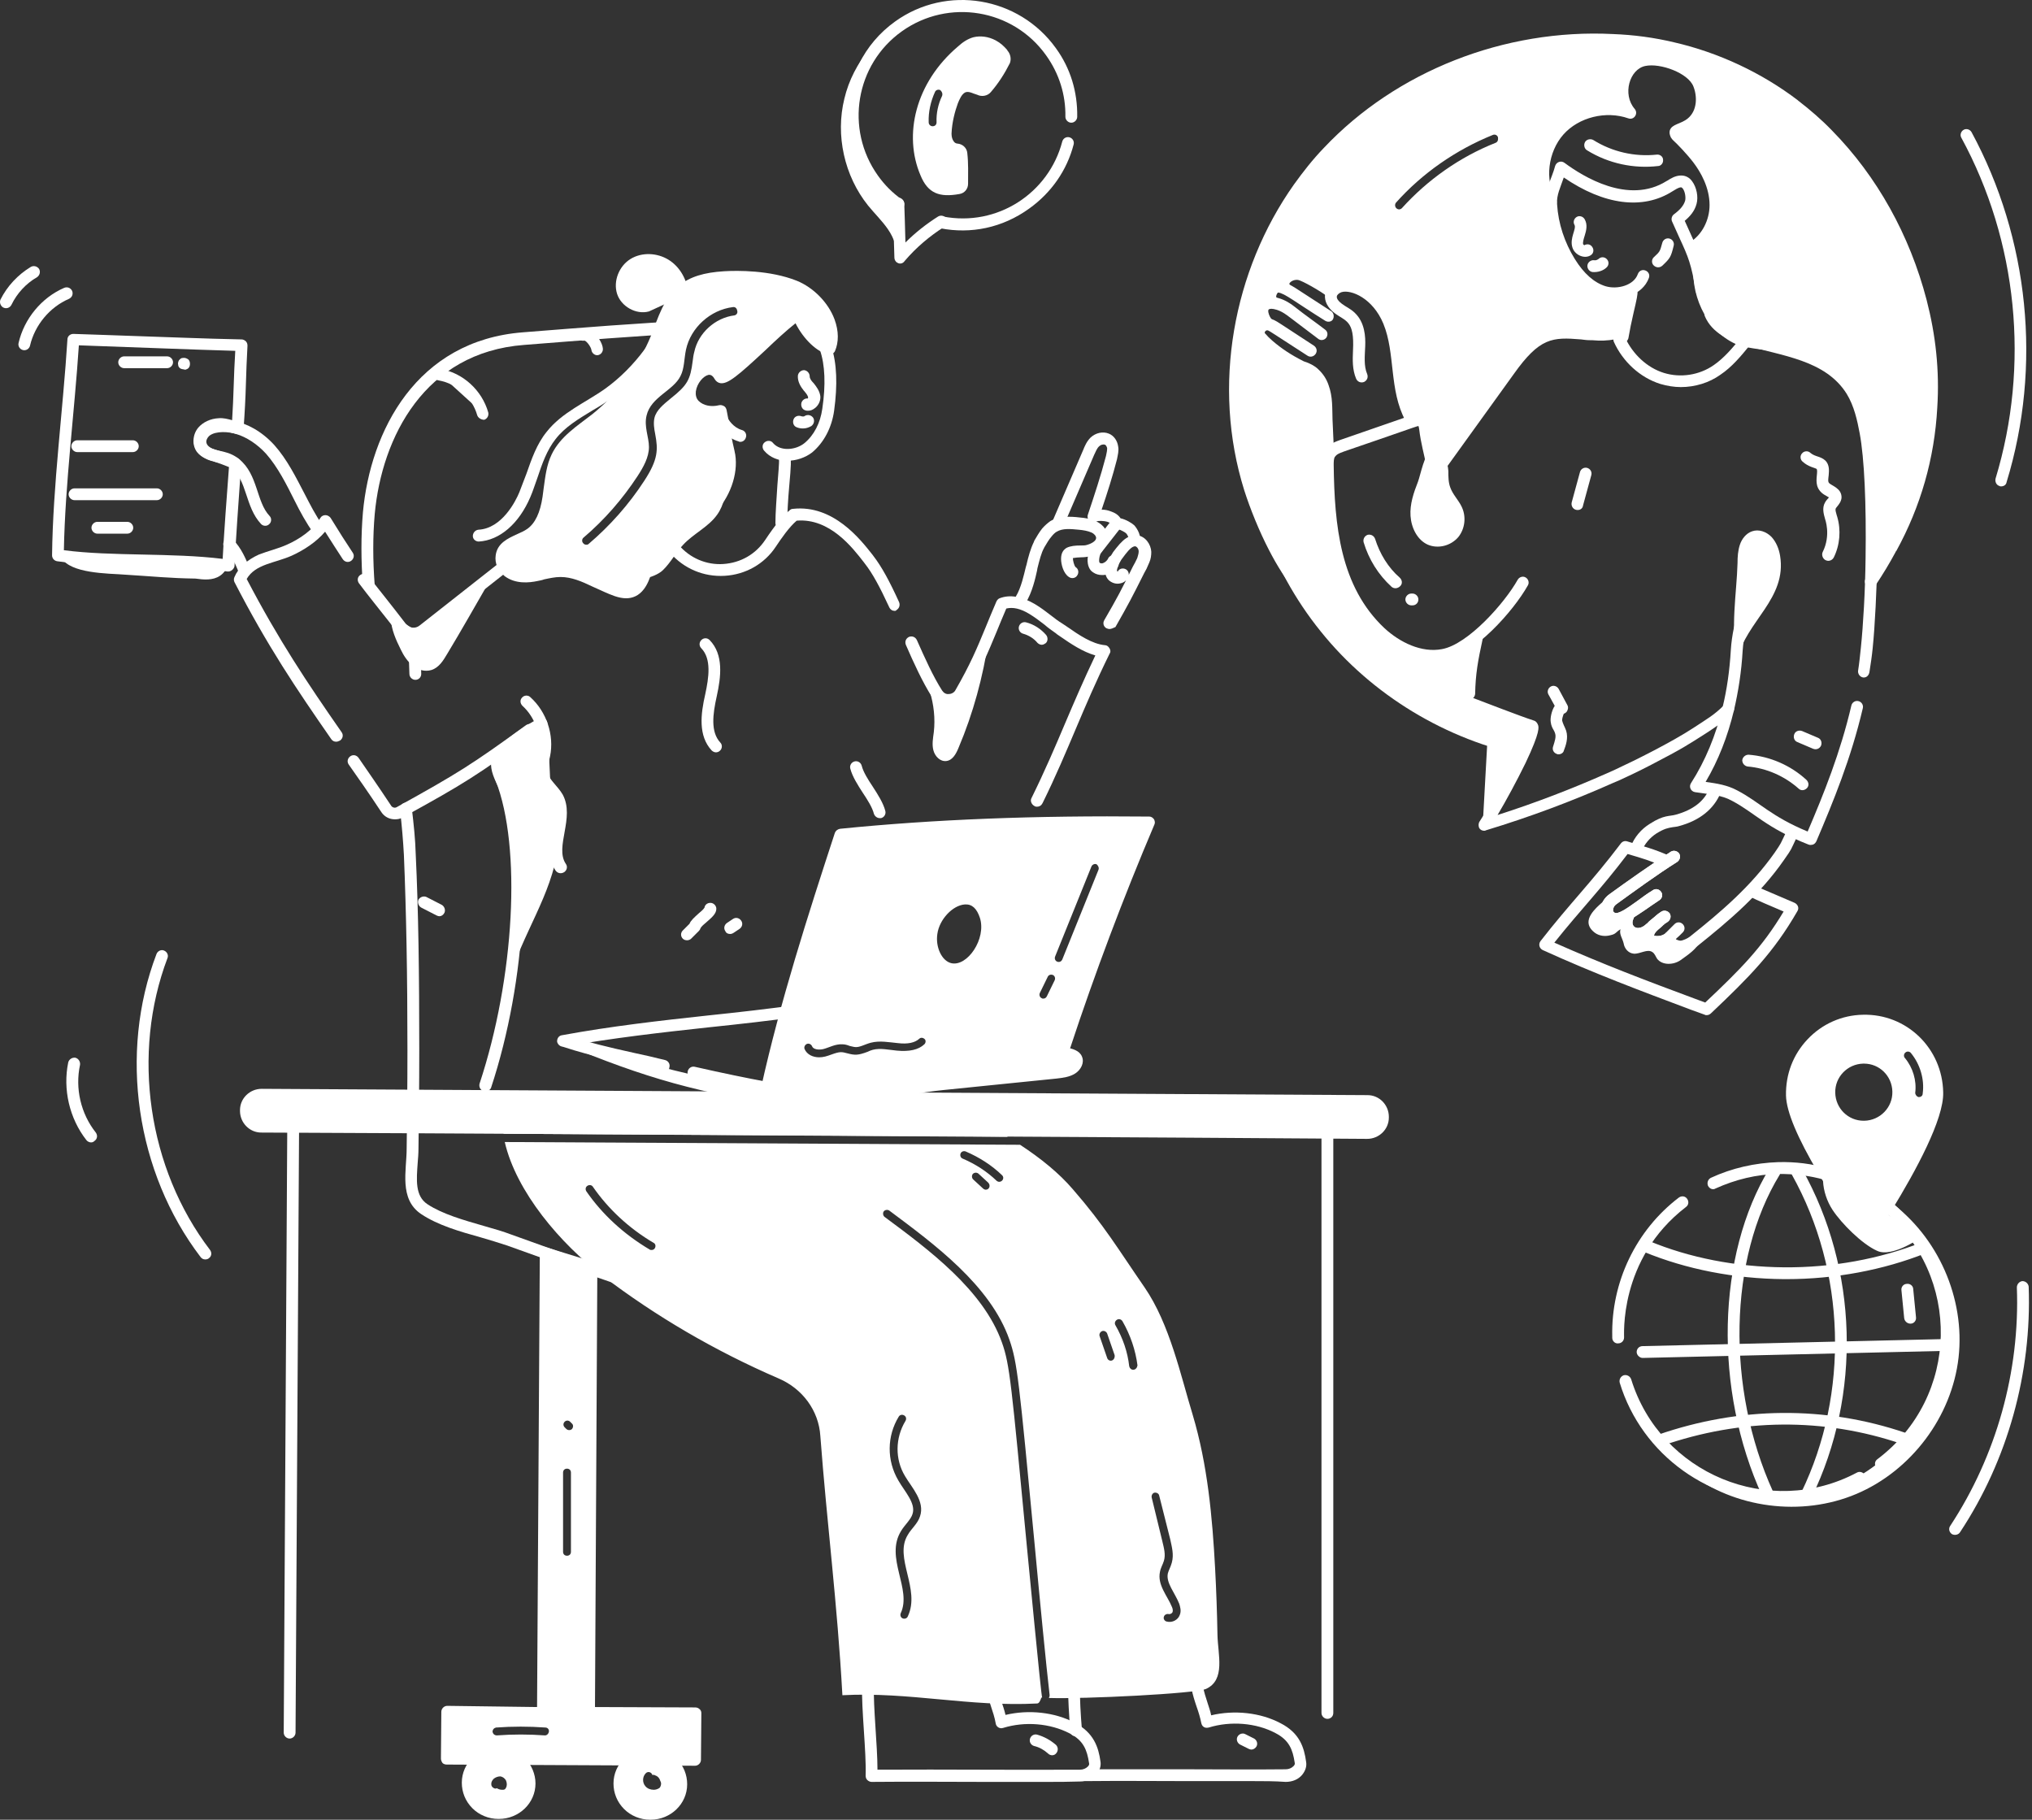 <svg width="507" height="454" viewBox="0 0 507 454" fill="none" xmlns="http://www.w3.org/2000/svg">
<rect x="0" y="0" width="507" height="454" fill="#333333" stroke="none"/>
<path d="M499.29 121.346C499.192 121.346 498.995 121.346 498.897 121.248C498.111 121.051 497.717 120.167 497.914 119.38C506.466 91.168 503.419 60.203 489.362 34.349C488.968 33.661 489.263 32.776 489.952 32.383C490.64 31.99 491.524 32.285 491.918 32.973C506.27 59.514 509.514 91.364 500.666 120.265C500.568 120.953 499.978 121.346 499.29 121.346Z" fill="white"/>
<path d="M51.23 314.215C50.739 314.215 50.346 314.018 50.051 313.625C33.929 292.49 29.604 262.803 39.041 238.031C39.336 237.245 40.221 236.851 40.909 237.146C41.695 237.441 42.088 238.326 41.794 239.014C32.75 262.901 36.878 291.507 52.41 311.856C52.902 312.544 52.803 313.429 52.115 313.92C51.919 314.117 51.525 314.215 51.23 314.215Z" fill="white"/>
<path d="M22.723 285.019C22.33 285.019 21.839 284.822 21.544 284.429C17.317 279.023 15.646 271.748 17.022 265.064C17.218 264.277 18.005 263.786 18.791 263.884C19.578 264.081 20.069 264.867 19.971 265.653C18.693 271.552 20.167 277.843 23.903 282.561C24.394 283.25 24.296 284.134 23.608 284.626C23.313 284.921 23.018 285.019 22.723 285.019Z" fill="white"/>
<path d="M191.704 332.007C178.925 328.567 165.458 324.438 147.96 318.343C140.587 315.787 133.411 313.232 126.628 310.774C124.564 310.086 122.303 309.398 119.944 308.71C114.636 307.235 109.229 305.662 105.1 302.91C99.497 299.174 101.463 291.998 101.463 286.592C101.561 279.809 101.66 270.962 101.66 262.115C101.66 243.044 101.365 227.512 100.775 213.259C100.578 209.72 100.283 206.083 99.792 201.954C99.694 201.167 100.283 200.381 101.07 200.283C101.856 200.184 102.643 200.774 102.741 201.561C103.233 205.689 103.626 209.425 103.724 213.062C104.412 227.414 104.609 243.044 104.609 262.115C104.609 270.962 104.51 279.907 104.412 286.592C104.412 287.771 104.314 288.951 104.216 290.131C103.921 294.358 103.527 298.388 106.673 300.452C110.409 302.91 115.619 304.384 120.73 305.859C123.188 306.547 125.547 307.235 127.611 308.022C134.394 310.479 141.57 313.035 148.943 315.591C166.342 321.587 179.81 325.814 192.491 329.156C197.996 330.631 204.778 332.4 211.266 331.909C218.049 331.417 223.751 328.272 226.601 323.652C226.995 322.963 227.879 322.767 228.666 323.16C229.354 323.553 229.55 324.438 229.157 325.224C225.913 330.729 219.327 334.366 211.561 334.956C204.68 335.349 198.094 333.678 191.704 332.007Z" fill="white"/>
<path d="M172.044 81.436C172.044 81.436 172.044 81.338 172.142 81.338C172.24 81.141 172.437 80.945 172.535 80.65C172.732 80.355 172.83 80.158 173.027 79.961C159.854 80.551 145.404 81.731 130.462 82.91C103.92 84.975 92.419 107.486 90.551 127.834C90.06 133.634 90.06 139.729 90.551 146.315C90.65 147.102 91.338 147.691 92.124 147.691C92.91 147.593 93.5 146.905 93.5 146.119C93.009 139.729 93.009 133.831 93.5 128.228C95.27 109.059 105.985 87.924 130.757 86.056C144.617 84.975 158.674 83.795 171.06 83.205C171.159 82.026 171.749 81.829 172.044 81.436Z" fill="white"/>
<path d="M5.717 87.334C4.931 87.137 4.44 86.351 4.636 85.564C6.012 79.568 10.338 74.26 16.039 71.802C16.826 71.507 17.612 71.802 18.005 72.588C18.3 73.375 18.005 74.161 17.219 74.555C12.402 76.619 8.666 81.141 7.487 86.252C7.29 87.039 6.504 87.53 5.717 87.334Z" fill="white"/>
<path d="M0.802 76.718C0.114 76.324 -0.181 75.44 0.114 74.752C1.785 71.409 4.439 68.558 7.683 66.593C8.371 66.199 9.256 66.396 9.747 67.084C10.141 67.772 9.944 68.657 9.256 69.148C6.503 70.721 4.243 73.179 2.866 76.029C2.473 76.816 1.588 77.111 0.802 76.718Z" fill="white"/>
<path d="M232.008 172.562C232.991 175.806 233.384 179.246 232.991 182.687C232.794 184.161 232.5 185.734 232.893 187.209C233.286 188.683 234.564 190.059 236.137 189.863C237.71 189.666 238.594 187.995 239.184 186.52C242.821 177.968 245.279 168.826 246.655 159.684C244.591 164.206 242.625 168.728 240.56 173.25C240.167 174.233 239.577 175.314 238.594 175.707C237.12 176.297 235.449 175.216 234.76 173.84C233.974 172.463 233.777 170.89 233.188 169.416C232.598 167.941 231.32 166.565 229.747 166.762C230.435 169.907 231.91 172.857 233.876 175.412L232.008 172.562Z" fill="white"/>
<path d="M165.36 142.285C167.326 140.417 168.604 137.861 170.472 135.895C173.028 133.143 176.763 131.472 178.926 128.424C180.695 125.967 181.285 122.723 181.089 119.675C180.892 116.628 180.007 113.679 179.123 110.73C180.204 118.103 175.879 125.967 169.096 129.014C167.228 129.801 165.164 130.39 163.787 131.865C162.608 133.143 162.215 134.912 161.723 136.583C161.232 138.255 160.543 139.926 159.167 141.007C157.791 141.99 155.432 141.793 154.744 140.221C153.957 141.204 154.154 142.776 155.039 143.563C157.398 145.627 163.296 144.251 165.36 142.285Z" fill="white"/>
<path d="M122.009 188.683C124.663 185.538 129.971 181.704 133.51 179.738C134.297 179.246 135.378 178.853 136.066 179.443C136.557 179.836 136.656 180.524 136.656 181.212C136.852 185.439 137.049 189.765 137.246 193.992C137.344 197.039 139.605 203.822 139.605 206.869C139.31 219.845 132.822 228.594 128.202 240.783C131.053 227.906 130.463 214.34 126.727 201.758C125.056 196.253 120.534 192.124 123.483 187.209L122.009 188.683Z" fill="white"/>
<path d="M111.785 151.328C114.046 149.166 119.158 145.922 122.107 145.037C119.158 150.149 114.636 158.111 111.588 163.125C110.605 164.796 109.524 166.565 107.656 167.155C106.084 167.647 104.216 167.155 102.938 166.074C101.66 164.992 100.677 163.518 99.989 162.043C98.809 159.684 97.63 157.03 97.531 154.474C100.185 153.983 101.857 156.833 104.412 157.325C107.755 157.816 109.327 153.589 111.785 151.328Z" fill="white"/>
<path d="M48.773 144.349C50.837 144.644 53.099 144.841 54.868 143.661C56.834 142.383 57.424 139.729 57.915 137.37C58.702 133.143 58.112 128.916 58.898 124.689C59.193 123.018 59.685 119.184 59.291 117.513C58.898 115.94 58.997 116.628 57.325 116.333C56.736 121.74 57.62 126.458 57.031 131.865C56.834 133.732 57.62 138.942 56.146 140.024C54.966 140.908 49.953 140.319 48.577 140.22C34.224 139.827 20.855 140.417 14.761 137.665C15.449 142.383 23.411 142.973 29.604 143.268C39.14 143.858 42.187 144.251 48.773 144.349Z" fill="white"/>
<path d="M254.717 151.132C254.422 151.132 254.225 151.034 253.93 150.935C253.242 150.542 253.045 149.559 253.439 148.871C254.815 146.61 255.503 143.268 255.896 141.695C255.995 141.4 255.995 141.203 256.093 141.007C256.584 138.844 257.174 136.78 257.961 135.207C257.961 135.109 258.059 135.01 258.059 134.912C258.649 133.929 259.239 132.848 260.025 131.865C260.713 131.078 261.401 130.489 262.089 129.997C264.35 128.719 267.004 128.817 269.462 129.112C270.642 129.211 272.214 129.407 273.591 130.095C275.36 130.98 276.441 132.553 276.441 134.126C276.441 136.583 274.082 138.254 271.723 138.844C271.133 138.943 270.543 139.041 269.757 139.041C269.167 139.041 268.184 139.139 267.692 139.237C267.692 139.827 267.987 141.105 268.381 141.498C269.069 141.892 269.265 142.875 268.774 143.563C268.381 144.251 267.398 144.447 266.709 143.956C265.333 143.071 264.743 140.81 264.743 139.434C264.743 137.959 265.333 137.271 265.825 136.878C265.923 136.78 266.021 136.78 266.12 136.682C267.103 136.19 268.381 136.092 269.56 136.092C270.15 136.092 270.74 136.092 271.035 135.993C272.214 135.699 273.492 135.01 273.492 134.224C273.492 133.733 273.001 133.143 272.313 132.848C271.428 132.455 270.248 132.258 269.167 132.16C267.103 131.963 265.137 131.766 263.662 132.651C263.269 132.848 262.777 133.339 262.384 133.831C261.696 134.617 261.205 135.502 260.615 136.485C260.615 136.485 260.516 136.583 260.516 136.682C259.828 137.861 259.337 139.827 258.845 141.793C258.845 141.99 258.747 142.186 258.747 142.383C258.354 144.153 257.567 147.79 255.896 150.444C255.7 150.837 255.208 151.132 254.717 151.132Z" fill="white"/>
<path d="M276.835 156.932C276.54 156.932 276.343 156.833 276.048 156.735C275.36 156.342 275.065 155.457 275.557 154.671C278.801 149.067 279.685 147.396 282.634 141.4L283.224 140.318C283.421 139.827 283.716 139.434 283.814 139.041C284.011 138.451 284.109 137.959 284.109 137.566C284.109 136.976 283.716 136.386 283.224 136.288C282.831 136.288 282.339 136.583 281.946 136.976L281.553 137.369C281.061 137.959 280.472 138.647 280.078 139.237L279.784 139.63C279.587 140.024 279.292 140.417 279.095 140.908C279.095 140.908 279.095 140.908 279.095 141.007C279.095 141.105 278.997 141.203 278.997 141.302L278.899 141.498C278.702 141.99 278.604 142.383 278.801 142.579C278.801 142.579 278.801 142.579 278.899 142.579C279.194 141.99 279.882 141.695 280.57 141.891C281.356 142.088 281.848 142.973 281.553 143.759C281.258 144.644 280.57 145.332 279.587 145.528C278.506 145.823 277.326 145.43 276.54 144.644C275.557 143.562 275.458 141.793 276.245 140.318L276.343 140.122C276.343 140.024 276.441 139.925 276.441 139.925C276.441 139.827 276.54 139.827 276.54 139.729C276.834 139.139 277.129 138.746 277.424 138.254L277.719 137.763C278.211 137.075 278.801 136.386 279.39 135.698L279.784 135.305C280.865 134.125 282.241 133.437 283.617 133.536C285.78 133.732 287.156 135.797 287.255 137.664C287.255 138.549 287.156 139.434 286.763 140.318C286.566 140.81 286.271 141.4 286.075 141.891L285.485 142.973C282.438 149.067 281.553 150.738 278.309 156.44C277.818 156.637 277.326 156.932 276.835 156.932Z" fill="white"/>
<path d="M274.966 143.464C274.18 143.464 273.394 143.267 272.705 142.776C272.214 142.481 271.624 141.793 271.428 140.613C271.133 138.942 271.821 136.976 272.509 135.895C273 135.206 273.885 135.108 274.573 135.6C275.261 136.091 275.36 136.976 274.868 137.664C274.278 138.45 274.082 140.122 274.377 140.416C274.573 140.515 274.77 140.613 275.163 140.515C275.753 140.318 276.244 139.827 276.441 139.433C276.736 138.647 277.621 138.352 278.407 138.647C279.193 138.942 279.488 139.827 279.193 140.613C278.702 141.891 277.424 142.972 276.048 143.366C275.654 143.464 275.261 143.464 274.966 143.464Z" fill="white"/>
<path d="M283.027 136.092C282.83 136.092 282.634 136.092 282.437 135.993C281.749 135.698 281.356 134.912 281.552 134.224C281.552 133.929 281.257 133.339 280.962 133.044C280.667 132.749 279.488 132.159 279.095 132.061C278.407 132.159 277.718 131.865 277.522 131.176C277.325 130.685 277.129 130.488 276.342 130.193C275.359 129.899 273.983 129.899 273.59 130.095C273.098 130.39 272.41 130.39 271.919 129.997C271.427 129.604 271.231 129.014 271.427 128.424C273 123.705 274.671 118.692 275.949 113.777C276.146 112.991 276.244 112.302 276.244 111.811C276.146 111.418 275.949 111.025 275.654 110.926C275.261 110.828 274.671 110.926 274.278 111.319C273.688 111.811 273.393 112.696 273 113.482L265.332 131.275C265.037 132.061 264.153 132.356 263.366 132.061C262.58 131.766 262.285 130.882 262.58 130.095L270.247 112.302C270.641 111.319 271.132 110.14 272.115 109.157C273.393 107.977 275.163 107.584 276.637 108.174C277.915 108.665 278.8 109.943 278.996 111.418C279.193 112.499 278.898 113.482 278.701 114.563C277.62 118.79 276.244 123.116 274.868 127.146C275.752 127.146 276.539 127.343 277.03 127.539C278.21 127.932 278.996 128.424 279.586 129.309C280.962 129.604 282.535 130.587 283.027 131.078C283.813 131.963 284.894 133.831 284.305 135.305C284.108 135.797 283.617 136.092 283.027 136.092Z" fill="white"/>
<path d="M273.688 138.353C273.393 138.353 273.098 138.254 272.803 138.058C272.115 137.566 272.017 136.682 272.508 135.994C272.803 135.6 273.885 134.224 274.966 132.848C276.047 131.472 277.129 130.095 277.423 129.702C277.915 129.014 278.8 128.916 279.488 129.407C280.176 129.899 280.274 130.784 279.783 131.472C279.488 131.865 278.406 133.241 277.325 134.617C276.244 135.994 275.163 137.37 274.868 137.763C274.573 138.156 274.179 138.353 273.688 138.353Z" fill="white"/>
<path d="M219.523 204.117C218.835 204.117 218.245 203.625 218.049 203.035C217.656 201.463 216.476 199.595 215.296 197.825C214.019 195.859 212.642 193.697 212.151 191.731C211.954 190.944 212.446 190.158 213.232 189.961C214.019 189.765 214.805 190.256 215.002 191.043C215.395 192.615 216.574 194.483 217.754 196.253C219.032 198.219 220.408 200.381 220.9 202.347C221.096 203.134 220.605 203.92 219.818 204.117C219.72 204.117 219.622 204.117 219.523 204.117Z" fill="white"/>
<path d="M196.422 114.956C194.26 114.956 192.097 114.17 190.623 112.401C190.131 111.811 190.131 110.828 190.819 110.336C191.409 109.845 192.392 109.845 192.883 110.533C194.751 112.696 198.585 112.302 200.748 110.533C203.107 108.567 204.68 105.519 205.171 101.981C206.056 96.082 205.859 90.971 204.581 87.334C204.287 86.547 204.778 85.761 205.564 85.466C206.351 85.171 207.137 85.662 207.432 86.449C208.808 90.676 209.005 95.984 208.12 102.472C207.53 106.699 205.564 110.435 202.615 112.892C200.944 114.17 198.683 114.956 196.422 114.956Z" fill="white"/>
<path d="M194.947 131.963C194.161 131.963 193.473 131.275 193.473 130.488C193.473 128.031 193.768 124.295 193.964 121.051C194.161 118.495 194.456 115.35 194.357 114.662C194.161 113.875 194.554 113.089 195.34 112.892C196.127 112.597 196.913 113.089 197.208 113.875C197.405 114.563 197.405 116.038 196.913 121.346C196.618 124.59 196.422 128.227 196.422 130.587C196.422 131.275 195.734 131.963 194.947 131.963Z" fill="white"/>
<path d="M184.724 110.238C184.626 110.238 184.429 110.238 184.331 110.14C181.283 109.255 179.219 106.699 178.334 104.536C178.04 103.75 178.433 102.963 179.121 102.57C179.907 102.275 180.694 102.669 181.087 103.357C181.677 104.831 183.053 106.699 185.117 107.289C185.904 107.485 186.395 108.37 186.1 109.156C185.904 109.845 185.314 110.238 184.724 110.238Z" fill="white"/>
<path d="M201.632 102.472C201.435 102.472 201.14 102.472 200.943 102.373C200.157 102.177 199.764 101.292 199.96 100.506C200.157 99.818 200.845 99.326 201.533 99.424C201.533 99.326 201.632 99.228 201.632 99.228C201.632 98.736 201.14 98.147 200.649 97.557L200.55 97.458C199.764 96.475 198.977 95.197 199.076 93.723C199.174 92.936 199.862 92.347 200.649 92.347C201.435 92.445 202.025 93.133 202.025 93.919C202.025 94.411 202.418 95.001 202.91 95.492L203.008 95.591C203.696 96.475 204.482 97.458 204.679 98.835C204.777 99.916 204.286 100.997 203.499 101.685C202.811 102.275 202.221 102.472 201.632 102.472Z" fill="white"/>
<path d="M200.353 106.896C199.763 106.896 199.272 106.798 198.78 106.601C197.994 106.306 197.699 105.421 197.994 104.635C198.289 103.849 199.174 103.554 199.96 103.849C200.255 103.947 200.648 103.947 200.845 103.75C201.533 103.357 202.418 103.554 202.909 104.242C203.302 104.93 203.106 105.815 202.418 106.306C201.729 106.699 201.041 106.896 200.353 106.896Z" fill="white"/>
<path d="M119.452 135.108C118.666 135.108 117.978 134.518 117.978 133.732C117.978 132.945 118.567 132.257 119.354 132.159C125.252 131.864 128.692 124.983 129.577 122.82C130.167 121.346 130.757 119.675 131.347 118.2C132.625 114.563 133.902 110.828 136.36 107.78C140.194 102.865 146.19 100.408 151.007 96.967C158.281 91.757 164.573 83.303 166.539 75.93C166.735 75.144 167.522 74.652 168.308 74.849C169.095 75.046 169.586 75.832 169.389 76.618C167.227 84.581 160.542 93.723 152.678 99.326C151.105 100.408 149.434 101.489 147.861 102.374C144.322 104.536 140.98 106.502 138.621 109.55C136.458 112.302 135.279 115.644 134.099 119.183C133.509 120.756 133.018 122.427 132.33 124C129.479 130.684 124.662 134.813 119.452 135.108Z" fill="white"/>
<path d="M208.219 79.666C206.646 75.439 202.91 71.704 198.782 70.033C192.097 67.378 183.938 67.477 180.694 67.673C175.681 67.968 172.142 69.05 169.488 71.212C165.556 74.358 164.18 79.371 162.41 83.795C159.264 91.462 154.251 98.147 147.763 103.357C144.126 106.208 139.801 108.862 137.638 113.384C136.36 116.038 136.065 118.889 135.672 121.641C135.574 122.427 135.475 123.214 135.377 123.902C134.787 127.932 133.509 130.587 131.543 131.963C130.855 132.454 129.97 132.847 129.086 133.241C126.726 134.322 124.072 135.502 123.679 138.549C123.384 140.515 124.269 142.481 125.94 143.759C128.594 145.725 131.936 145.43 134.197 144.939C134.689 144.84 135.279 144.742 135.77 144.545C137.146 144.251 138.523 143.956 139.801 143.956H139.899C142.553 143.956 145.109 145.037 147.763 146.315C148.451 146.61 149.041 146.905 149.729 147.2C150.122 147.396 150.417 147.494 150.81 147.691C152.383 148.379 154.349 149.264 156.217 149.264C157.79 149.264 159.363 148.674 160.641 147.003C161.624 145.725 162.115 144.251 162.607 142.874C162.902 142.088 163.098 141.4 163.491 140.712C165.064 137.468 168.21 135.403 171.65 133.142C173.911 131.668 176.172 130.193 178.04 128.326C182.07 124.295 184.233 118.397 183.447 113.384C183.348 113.089 183.348 112.794 183.25 112.401C182.66 109.943 182.169 107.289 181.776 104.831C181.579 103.947 181.481 103.16 181.284 102.276C181.186 101.882 180.989 101.489 180.596 101.293C180.203 101.096 179.81 100.998 179.416 101.096C177.45 101.587 175.484 101.194 174.305 100.015C173.715 99.425 173.518 98.54 173.616 97.655C173.911 95.591 175.484 93.822 176.762 93.527C176.959 93.527 177.647 93.33 178.335 94.608C178.63 95.1 179.121 95.493 179.711 95.591C181.579 95.886 184.036 93.822 191.016 87.334C193.473 84.975 196.029 82.615 198.487 80.649C200.453 84.581 203.893 87.924 206.744 88.415C207.334 88.513 208.022 88.218 208.317 87.629C209.3 85.368 209.3 82.615 208.219 79.666ZM183.25 78.683C178.433 79.273 174.206 83.107 173.223 87.825C173.027 88.513 172.928 89.3 172.83 90.086C172.24 94.706 171.552 96.083 167.325 99.425C165.556 100.899 163.786 102.276 163.295 104.242C163 105.52 163.196 106.896 163.491 108.37C164.18 112.106 164.278 114.563 160.739 119.97C156.905 125.868 152.187 131.176 146.878 135.698C146.682 135.895 146.485 135.895 146.289 135.895C145.994 135.895 145.699 135.797 145.502 135.502C145.109 135.108 145.207 134.42 145.6 134.125C150.81 129.702 155.332 124.492 159.068 118.79C160.542 116.529 161.919 114.072 161.919 111.516C161.919 109.058 160.641 106.404 161.329 103.652C162.41 99.032 168.013 97.459 169.783 93.822C170.766 91.954 170.667 89.595 171.159 87.235C172.339 81.731 177.254 77.307 182.857 76.619C183.447 76.52 183.84 76.914 183.938 77.504C184.135 78.093 183.742 78.585 183.25 78.683Z" fill="white"/>
<path d="M120.633 272.24C119.846 271.945 119.453 271.159 119.65 270.372C128.399 243.929 130.168 211.391 123.68 194.778C123.385 193.992 123.778 193.205 124.565 192.91C125.351 192.616 126.138 193.009 126.433 193.795C133.117 210.998 131.446 244.421 122.5 271.454C122.206 272.043 121.321 272.535 120.633 272.24Z" fill="white"/>
<path d="M59.684 143.071C58.8 140.908 57.817 138.451 56.145 136.78C55.556 136.19 55.556 135.305 56.145 134.715C56.735 134.125 57.62 134.125 58.21 134.715C60.176 136.681 61.355 139.434 62.339 141.891C62.633 142.678 62.24 143.464 61.552 143.857C60.864 144.152 59.979 143.857 59.684 143.071Z" fill="white"/>
<path d="M78.264 133.044C76.396 130.488 74.823 127.539 73.546 124.983C71.481 120.855 69.319 116.529 66.37 113.187C64.207 110.828 61.553 109.059 58.899 108.272C57.031 107.682 53.885 107.486 52.312 108.665C51.723 109.157 51.329 109.943 51.526 110.533C51.723 111.319 52.706 111.909 53.689 112.204C55.065 112.597 56.441 112.696 58.014 113.482C58.8 113.875 59.488 114.367 59.685 114.563C64.403 118.397 63.912 125.18 67.254 128.719C67.844 129.309 67.746 130.292 67.156 130.783C66.566 131.373 65.583 131.275 65.092 130.685C61.16 126.458 61.651 119.773 57.719 116.726C57.719 116.726 57.621 116.726 57.621 116.628C57.326 116.431 57.031 116.235 56.638 116.038C55.556 115.546 53.983 115.35 52.607 114.957C50.445 114.269 48.97 112.892 48.479 111.123C48.085 109.452 48.872 107.486 50.346 106.208C53.689 103.554 61.946 103.947 68.434 111.025C71.678 114.662 73.841 119.085 76.102 123.411C77.379 125.868 78.756 128.621 80.525 131.078C81.016 131.766 80.82 132.651 80.23 133.143C79.64 133.929 78.756 133.732 78.264 133.044Z" fill="white"/>
<path d="M223.259 152.41C222.669 152.41 222.177 152.115 221.883 151.525C219.523 146.414 217.656 142.973 215.788 140.614L215.493 140.221C212.74 136.682 207.039 129.211 198.782 129.899C196.914 131.472 194.948 134.322 193.572 136.387C190.721 140.712 186.002 143.366 180.792 143.661C175.582 143.956 170.667 141.892 167.227 137.96C165.457 135.895 163.688 133.929 161.82 131.865C161.23 131.275 161.329 130.292 161.918 129.801C162.508 129.211 163.491 129.309 163.983 129.899C165.85 131.963 167.62 133.929 169.389 135.994C172.142 139.237 176.27 141.007 180.497 140.712C184.823 140.417 188.558 138.254 190.917 134.716C193.473 130.882 195.341 128.621 197.11 127.245C197.307 127.048 197.602 126.95 197.897 126.95C207.924 125.868 214.707 134.617 217.656 138.353L217.95 138.746C219.917 141.302 221.883 144.841 224.34 150.247C224.635 151.034 224.34 151.82 223.652 152.213C223.652 152.312 223.455 152.41 223.259 152.41Z" fill="white"/>
<path d="M258.746 201.266C258.55 201.266 258.353 201.266 258.058 201.069C257.37 200.676 256.977 199.791 257.37 199.103C260.712 192.32 263.268 186.324 265.726 180.524C267.986 175.216 270.346 169.711 273.295 163.518C270.149 162.633 267.102 160.569 264.546 158.799C264.153 158.504 263.76 158.308 263.465 158.013C262.482 157.325 261.499 156.637 260.614 155.85C259.336 154.867 258.156 153.982 256.878 153.196C254.617 151.82 252.75 151.427 251.079 151.82C250.096 154.081 249.309 156.047 248.621 157.718C246.458 162.928 244.787 166.958 240.953 173.643C240.069 175.117 238.496 176.1 236.726 176.1C234.957 176.1 233.384 175.314 232.5 173.839C230.14 170.104 227.978 165.385 226.012 160.864C225.717 160.077 226.012 159.291 226.798 158.898C227.584 158.603 228.371 158.898 228.764 159.684C230.73 164.108 232.794 168.728 235.055 172.267C235.449 172.856 236.038 173.25 236.726 173.151C237.415 173.151 238.103 172.758 238.398 172.168C242.133 165.68 243.804 161.65 245.869 156.637C246.655 154.769 247.54 152.508 248.621 150.05C248.818 149.657 249.113 149.362 249.407 149.264C251.963 148.281 254.912 148.772 258.255 150.738C259.729 151.623 261.007 152.606 262.285 153.589C263.17 154.277 264.054 154.965 265.037 155.555C265.431 155.85 265.824 156.047 266.217 156.342C269.166 158.406 272.508 160.667 275.654 160.962C276.146 160.962 276.539 161.257 276.834 161.748C277.129 162.24 277.129 162.731 276.834 163.125C273.491 169.907 270.936 175.904 268.478 181.704C266.02 187.503 263.465 193.598 260.122 200.381C259.827 200.971 259.336 201.266 258.746 201.266Z" fill="white"/>
<path d="M98.908 157.423C94.189 151.427 91.928 148.675 89.569 145.529C89.077 144.841 89.176 143.956 89.864 143.465C90.552 142.973 91.437 143.071 91.928 143.76C93.993 146.414 97.04 150.149 101.267 155.654C102.053 156.735 103.626 156.932 104.707 156.047L132.33 134.323C133.018 133.831 133.903 133.929 134.395 134.519C134.886 135.207 134.788 136.092 134.198 136.583L106.575 158.308C104.118 160.176 100.677 159.684 98.908 157.423Z" fill="white"/>
<path d="M98.514 204.411C97.236 204.411 95.958 203.822 95.171 202.642C92.124 198.022 89.175 193.795 87.012 190.747C86.521 190.059 86.717 189.175 87.406 188.683C88.094 188.192 88.978 188.388 89.47 189.076C91.632 192.222 94.582 196.449 97.629 201.069C97.924 201.462 98.514 201.659 99.005 201.364C114.242 192.91 117.584 190.846 131.248 180.917C131.936 180.426 132.821 180.622 133.312 181.212C133.804 181.9 133.607 182.785 133.018 183.276C119.255 193.303 115.913 195.466 100.48 203.92C99.89 204.313 99.202 204.411 98.514 204.411Z" fill="white"/>
<path d="M83.867 185.046C83.375 185.046 82.982 184.849 82.687 184.456C73.938 171.874 66.664 161.06 58.505 145.234C58.308 144.841 58.308 144.349 58.505 143.956C59.488 141.597 61.749 139.631 64.6 138.353C66.861 137.468 69.416 136.878 71.579 135.895C74.725 134.519 78.165 132.16 79.935 129.211C80.23 128.719 80.721 128.522 81.213 128.522C81.704 128.522 82.196 128.817 82.49 129.211C84.653 132.749 86.423 135.502 87.995 137.861C88.487 138.549 88.29 139.434 87.602 139.925C86.914 140.417 86.029 140.22 85.538 139.532C84.26 137.566 82.785 135.305 81.114 132.651C78.952 135.207 75.806 137.271 72.759 138.648C68.532 140.515 63.715 140.712 61.552 144.447C69.515 159.684 76.691 170.399 85.243 182.687C85.734 183.375 85.538 184.26 84.85 184.751C84.457 184.948 84.162 185.046 83.867 185.046Z" fill="white"/>
<path d="M56.736 142.58C43.367 140.614 27.442 141.892 14.269 140.024C13.581 139.926 12.991 139.336 12.991 138.549C13.188 121.15 15.744 101.981 16.825 84.68C16.825 83.894 17.513 83.304 18.299 83.304C23.313 83.5 27.933 83.599 32.553 83.795C41.794 84.09 50.542 84.483 60.274 84.68C60.668 84.68 61.061 84.876 61.356 85.171C61.651 85.466 61.749 85.86 61.749 86.253C61.552 89.595 61.454 92.741 61.356 95.788C61.257 99.327 61.061 103.062 60.766 106.994C60.766 107.486 60.471 107.879 60.176 108.076C59.881 108.272 59.39 108.371 58.898 108.272C58.702 108.174 58.407 108.076 58.112 108.076C56.932 107.683 55.752 107.289 54.77 107.388C53.492 107.486 52.41 107.977 51.821 108.666C51.231 109.354 51.132 110.435 51.624 111.123C52.115 111.713 53.098 112.008 54.081 112.303C55.261 112.696 56.736 112.991 59.39 114.367C59.881 114.662 60.274 115.154 60.176 115.842C58.407 140.614 58.8 136.977 58.505 141.302C58.308 142.088 57.522 142.678 56.736 142.58ZM15.94 137.271C27.933 138.844 42.875 137.861 55.556 139.434C55.851 133.634 56.637 122.919 57.129 116.53C55.949 116.038 54.868 115.645 53.393 115.154L53.197 115.055C51.919 114.662 50.248 114.171 49.166 112.794C47.888 111.123 47.987 108.469 49.461 106.7C50.641 105.323 52.509 104.439 54.573 104.34C55.752 104.242 56.834 104.537 57.915 104.832C58.308 98.934 58.308 93.625 58.702 87.531C45.333 87.138 34.028 86.646 19.676 86.154C18.594 102.669 16.235 120.855 15.94 137.271Z" fill="white"/>
<path d="M138.62 217.191C134.786 211.587 140.095 204.215 137.637 199.595C136.654 197.727 134.197 196.154 133.705 193.402C133.312 191.435 134 189.666 134.295 188.093C135.18 183.768 133.607 179.049 130.363 176.1C129.773 175.511 129.675 174.626 130.264 174.036C130.756 173.446 131.739 173.348 132.329 173.938C136.359 177.575 138.325 183.375 137.244 188.683C136.949 190.158 136.457 191.632 136.654 192.812C137.047 194.581 139.112 196.056 140.39 198.218C143.535 204.018 138.325 211.292 141.176 215.519C141.667 216.208 141.471 217.092 140.783 217.584C139.996 218.075 139.112 217.879 138.62 217.191Z" fill="white"/>
<path d="M102.151 168.138L101.856 159.488C101.856 158.701 102.446 158.013 103.331 158.013C104.117 158.013 104.806 158.603 104.806 159.488L105.1 168.138C105.1 168.925 104.511 169.613 103.626 169.613C102.839 169.613 102.151 168.925 102.151 168.138Z" fill="white"/>
<path d="M259.926 160.864C259.532 160.864 259.139 160.667 258.844 160.372C257.959 159.291 256.682 158.505 255.305 158.111C254.519 157.915 254.027 157.128 254.224 156.342C254.421 155.556 255.207 155.064 255.993 155.261C257.959 155.752 259.729 156.932 261.007 158.406C261.498 158.996 261.498 159.979 260.909 160.471C260.614 160.667 260.319 160.864 259.926 160.864Z" fill="white"/>
<path d="M234.859 187.504C234.761 187.504 234.761 187.504 234.663 187.504C233.876 187.405 233.286 186.619 233.385 185.833C233.975 181.802 235.154 177.969 237.022 174.331C237.415 173.643 238.3 173.348 238.988 173.742C239.676 174.135 239.971 175.019 239.578 175.708C237.907 179.05 236.727 182.49 236.235 186.226C236.235 186.914 235.547 187.504 234.859 187.504Z" fill="white"/>
<path d="M140.391 260.345C160.641 268.897 175.288 273.026 196.619 275.877C207.629 277.351 224.439 273.026 235.449 271.945C244.787 270.962 254.224 270.077 263.563 269.094C265.234 268.897 266.905 268.701 268.281 267.816C269.658 266.931 270.641 265.162 269.953 263.589C269.363 262.115 267.593 261.623 266.02 261.328C253.929 259.067 241.642 263.294 229.649 266.047C197.209 273.518 191.508 274.402 140.882 259.46L140.391 260.345Z" fill="white"/>
<path d="M165.359 267.422C154.153 264.768 147.862 263.589 140.685 261.229C139.899 260.935 139.506 260.148 139.702 259.362C139.997 258.575 140.784 258.182 141.57 258.379C146.78 260.05 151.597 261.229 158.281 262.704C160.641 263.196 163.197 263.785 165.949 264.473C166.735 264.67 167.227 265.456 167.03 266.243C166.932 267.128 166.146 267.619 165.359 267.422Z" fill="white"/>
<path d="M190.623 272.927C185.905 272.043 179.515 270.666 172.732 269.094C172.044 268.995 171.553 268.405 171.553 267.619C171.553 266.636 172.437 265.948 173.322 266.144C180.203 267.717 186.495 268.995 191.213 269.88C192 270.077 192.491 270.765 192.393 271.649C192.196 272.534 191.41 273.026 190.623 272.927Z" fill="white"/>
<path d="M140.489 261.132C139.801 261.132 139.211 260.64 139.014 259.952C138.916 259.166 139.408 258.379 140.194 258.281C152.482 256.02 164.671 254.644 176.467 253.366C184.037 252.579 191.803 251.695 199.667 250.613C200.453 250.515 201.24 251.105 201.338 251.891C201.436 252.678 200.846 253.464 200.06 253.562C192.196 254.644 184.332 255.528 176.762 256.315C164.966 257.593 152.875 258.969 140.686 261.132C140.686 261.132 140.587 261.132 140.489 261.132Z" fill="white"/>
<path d="M236.529 243.142C232.302 242.061 230.238 236.851 230.926 232.525C231.713 227.61 236.136 222.99 240.461 222.597C243.607 222.4 246.065 224.366 247.244 228.004C249.603 235.278 243.116 244.813 236.529 243.142ZM233.875 233.017C233.384 236.261 234.956 239.701 237.316 240.291C241.346 241.274 246.163 234.197 244.492 228.987C243.705 226.627 242.526 225.546 240.756 225.644C237.709 225.841 234.367 229.38 233.875 233.017Z" fill="white"/>
<path d="M287.942 204.411C287.647 204.018 287.254 203.723 286.763 203.723C258.255 203.428 233.09 204.411 209.596 206.771C209.006 206.869 208.514 207.262 208.318 207.754C201.535 228.495 194.654 249.925 189.935 271.158C189.837 271.65 189.935 272.141 190.23 272.436C190.525 272.83 191.017 272.928 191.508 272.928C215.199 270.569 242.134 267.914 265.923 262.508C266.414 262.41 266.807 262.016 267.004 261.525C273.197 242.749 280.275 223.973 288.041 205.689C288.237 205.296 288.139 204.805 287.942 204.411ZM230.632 260.542C229.158 261.918 226.897 262.41 223.751 262.115C221.687 261.918 219.622 261.426 217.755 261.918C217.362 262.016 216.87 262.213 216.477 262.409C214.118 263.294 213.331 263.294 211.463 262.803C209.989 262.409 209.596 262.311 207.433 263.098C206.352 263.491 205.467 263.786 204.386 263.786C202.813 263.786 201.338 263.098 200.749 261.721C200.552 261.23 200.847 260.64 201.338 260.443C201.83 260.247 202.42 260.542 202.616 261.033C202.911 261.82 204.287 262.016 205.467 261.721C206.942 261.328 208.416 260.443 210.185 260.542C210.874 260.542 211.463 260.738 211.955 260.935C212.446 261.033 213.036 261.23 213.429 261.23C214.511 261.328 215.789 260.542 217.263 260.149C219.524 259.559 221.883 260.05 224.046 260.247C226.504 260.542 228.273 260.149 229.354 259.166C229.748 258.772 230.337 258.871 230.731 259.264C231.025 259.559 231.025 260.149 230.632 260.542ZM236.924 241.668C233.778 240.881 231.812 236.556 232.402 232.722C233.483 225.743 243.018 219.55 245.869 228.495C247.835 234.688 242.232 243.044 236.924 241.668ZM263.17 244.519L261.204 248.549C261.008 248.942 260.713 249.139 260.319 249.139C260.221 249.139 260.025 249.139 259.926 249.04C259.435 248.844 259.238 248.254 259.435 247.763L261.401 243.732C261.597 243.241 262.187 243.044 262.679 243.241C263.17 243.437 263.367 244.027 263.17 244.519ZM274.082 216.994L265.038 239.407C264.841 239.8 264.546 239.997 264.153 239.997C263.465 239.997 262.974 239.309 263.268 238.62L272.312 216.208C272.509 215.716 273.099 215.421 273.59 215.618C273.983 215.913 274.278 216.502 274.082 216.994Z" fill="white"/>
<path d="M346.529 278.629V278.826C346.529 281.775 344.072 284.134 341.123 284.134L296.985 283.839C283.616 283.741 78.558 282.561 65.189 282.561C62.24 282.561 59.881 280.104 59.881 277.155V276.958C59.881 274.009 62.338 271.65 65.287 271.65L341.221 273.223C344.17 273.223 346.529 275.68 346.529 278.629Z" fill="white"/>
<path d="M72.266 433.749C71.48 433.749 70.792 433.061 70.792 432.275L71.677 280.693C71.677 279.907 72.365 279.219 73.151 279.219C73.938 279.219 74.626 279.907 74.626 280.693L73.741 432.275C73.741 433.061 73.053 433.749 72.266 433.749Z" fill="white"/>
<path d="M331.194 428.835C330.408 428.835 329.72 428.147 329.72 427.36V281.873C329.72 281.087 330.408 280.399 331.194 280.399C331.981 280.399 332.669 281.087 332.669 281.873V427.36C332.669 428.245 331.981 428.835 331.194 428.835Z" fill="white"/>
<path d="M251.472 283.643C251.374 283.545 251.374 283.643 251.472 283.643C247.343 281.185 243.116 279.121 238.89 277.548C226.897 272.928 217.361 275.189 204.779 276.074C199.962 276.368 183.054 279.907 179.122 277.941C180.596 278.728 182.071 279.514 183.546 280.301C180.007 279.612 176.37 279.023 172.536 278.826C165.95 278.335 160.838 279.612 154.645 280.301C146.879 281.185 133.215 277.253 125.351 277.843C125.253 280.301 125.547 282.07 125.646 282.856L251.472 283.643ZM303.769 407.896C303.67 402.392 303.474 396.788 303.179 391.283C302.491 378.504 301.311 365.43 297.576 352.946C294.627 343.312 291.874 330.336 285.583 321.194C278.997 311.659 275.556 305.761 267.692 296.717C264.251 292.687 259.631 288.951 254.52 285.609L125.941 284.921C128.791 297.307 139.801 310.283 150.418 318.343C163.59 328.37 178.336 337.021 194.26 343.902C200.257 346.458 204.287 351.963 204.68 358.254C206.352 380.372 208.907 399.836 210.185 422.937C226.897 422.052 241.937 425.886 258.747 425.001C259.238 425.001 259.533 424.411 259.828 423.526C259.828 423.526 259.926 423.526 260.024 423.526C259.73 422.838 256.486 388.334 256.191 385.582C252.357 345.376 251.964 340.461 249.998 334.956C245.377 321.882 231.713 311.757 220.704 303.598C220.31 303.303 220.212 302.615 220.507 302.222C220.802 301.829 221.49 301.73 221.883 302.025C233.09 310.381 247.147 320.703 251.865 334.268C253.831 339.97 254.225 344 258.157 385.385C259.533 400.131 261.007 415.269 261.892 422.937C261.892 423.232 261.794 423.428 261.696 423.625C270.444 423.92 298.362 422.543 300.918 421.364C305.833 419.103 303.867 412.812 303.769 407.896ZM162.607 311.855C162.411 311.855 162.214 311.855 162.116 311.757C155.628 307.923 150.221 302.91 146.289 297.208C145.994 296.717 146.093 296.127 146.584 295.832C147.076 295.537 147.665 295.636 147.96 296.127C151.696 301.534 156.906 306.449 163.099 310.086C163.885 310.479 163.59 311.855 162.607 311.855ZM224.243 353.437C224.537 352.946 225.127 352.847 225.619 353.142C226.11 353.437 226.209 354.027 225.914 354.519C223.358 358.745 223.26 364.054 225.815 368.281C227.487 371.132 230.829 374.572 229.551 378.308C228.961 380.175 227.388 381.355 226.503 382.928C222.965 388.629 229.747 396.395 226.503 403.276C226.307 403.768 225.717 403.964 225.226 403.768C224.734 403.571 224.537 402.981 224.734 402.49C227.585 396.395 220.704 388.629 224.832 381.945C225.717 380.47 227.29 379.094 227.683 377.718C228.568 375.064 225.717 372.115 224.144 369.362C221.195 364.349 221.293 358.254 224.243 353.437ZM245.967 296.815C245.771 296.815 245.476 296.717 245.279 296.52L242.822 294.259C242.428 293.866 242.428 293.276 242.723 292.883C243.116 292.49 243.706 292.49 244.1 292.785L246.557 295.046C247.245 295.734 246.852 296.815 245.967 296.815ZM249.31 294.849C249.113 294.849 248.818 294.751 248.621 294.554C246.262 292.293 243.411 290.426 240.167 289.049C239.676 288.853 239.479 288.263 239.676 287.772C239.873 287.28 240.462 287.083 240.954 287.28C244.394 288.755 247.442 290.721 249.998 293.178C250.686 293.768 250.194 294.849 249.31 294.849ZM277.129 339.478C276.736 339.478 276.343 339.183 276.244 338.79L274.376 333.384C274.18 332.892 274.475 332.302 274.966 332.106C275.458 331.909 276.048 332.204 276.244 332.695L278.112 338.102C278.21 338.79 277.817 339.478 277.129 339.478ZM282.732 341.739C282.241 341.739 281.847 341.346 281.749 340.855C281.356 337.316 280.176 333.875 278.309 330.631C278.014 330.14 278.21 329.55 278.702 329.255C279.193 328.96 279.783 329.157 280.078 329.648C282.044 333.089 283.322 336.824 283.813 340.658C283.715 341.248 283.322 341.739 282.732 341.739ZM294.332 402.981C293.939 404.063 292.562 404.947 291.088 404.554C290.596 404.456 290.203 403.866 290.4 403.375C290.498 402.883 291.088 402.588 291.579 402.686C291.973 402.785 292.464 402.49 292.562 402.195C292.661 401.9 292.661 401.408 292.366 400.819C291.284 398.165 288.729 395.412 289.417 392.168C289.613 391.087 290.105 390.399 290.4 389.416C290.891 387.843 290.4 386.172 290.006 384.501L287.352 373.589C287.254 373.098 287.549 372.508 288.04 372.409C288.532 372.311 289.122 372.606 289.22 373.098L291.973 384.009C292.366 385.877 292.956 387.843 292.366 389.907C292.071 390.989 291.579 391.775 291.383 392.561C290.891 394.921 293.152 397.378 294.233 400.131C294.43 400.819 294.823 401.9 294.332 402.981Z" fill="white"/>
<path d="M312.615 444.366C307.11 444.366 301.9 444.366 296.69 444.366C288.531 444.366 280.077 444.268 270.837 444.366C270.05 444.366 269.362 443.678 269.362 442.892C269.362 442.105 270.05 441.417 270.837 441.417C280.077 441.417 288.531 441.417 296.69 441.417C304.358 441.417 312.222 441.515 320.774 441.417C321.561 441.417 322.249 441.122 322.74 440.631C323.035 440.336 323.133 440.041 323.035 439.746C322.544 436.502 321.659 434.143 318.218 432.373C313.402 429.818 307.012 429.326 301.605 430.997C301.212 431.095 300.721 431.095 300.426 430.899C300.032 430.702 299.836 430.309 299.738 429.916C299.443 428.441 299.049 427.163 298.558 425.787C298.066 424.313 297.575 422.838 297.28 421.167C297.182 420.381 297.673 419.594 298.46 419.496C299.246 419.398 300.032 419.889 300.131 420.675C300.426 422.15 300.819 423.428 301.31 424.902C301.605 425.885 301.999 426.869 302.195 427.95C307.995 426.574 314.483 427.262 319.496 429.916C324.313 432.373 325.394 436.011 325.886 439.549C326.082 440.729 325.689 441.81 324.903 442.793C323.92 443.973 322.445 444.563 320.774 444.563C318.022 444.366 315.368 444.366 312.615 444.366Z" fill="white"/>
<path d="M267.003 431.882C266.807 428.245 266.413 423.526 266.512 420.184C266.512 419.398 267.2 418.709 267.986 418.709C268.773 418.709 269.461 419.398 269.461 420.184C269.362 423.428 269.657 428.146 269.952 431.587C270.05 432.373 269.362 433.062 268.576 433.16C267.691 433.258 267.003 432.668 267.003 431.882Z" fill="white"/>
<path d="M261.204 444.563C255.798 444.563 250.588 444.563 245.476 444.563C236.727 444.563 227.585 444.465 217.46 444.563C217.067 444.563 216.674 444.366 216.379 444.072C216.084 443.777 215.985 443.383 215.985 442.99C216.182 437.092 214.904 426.475 215.101 420.381C215.101 419.594 215.789 418.906 216.575 418.906C217.362 418.906 218.05 419.594 218.05 420.381C217.853 425.886 218.935 435.323 218.935 441.516C237.514 441.417 251.178 441.614 269.462 441.516C270.248 441.516 270.936 441.221 271.428 440.729C271.723 440.434 271.821 440.139 271.723 439.845C271.231 436.601 270.346 434.241 266.906 432.472C261.991 429.916 255.699 429.425 250.293 431.096C249.408 431.391 248.523 430.801 248.425 429.916C247.934 427.065 246.557 424.313 245.968 421.167C245.869 420.381 246.361 419.594 247.147 419.496C247.934 419.398 248.72 419.889 248.818 420.676C249.211 423.133 250.293 425.296 250.883 427.852C256.682 426.475 263.17 427.164 268.184 429.818C272.902 432.275 274.082 435.912 274.573 439.451C274.77 440.631 274.377 441.712 273.59 442.695C272.607 443.875 271.133 444.465 269.462 444.465C266.611 444.563 263.858 444.563 261.204 444.563Z" fill="white"/>
<path d="M109.721 93.331C114.734 94.215 119.059 98.147 120.436 103.062L109.721 93.331Z" fill="white"/>
<path d="M119.059 103.554C117.781 99.13 113.948 95.689 109.426 94.903C108.639 94.805 108.05 94.018 108.246 93.232C108.443 92.445 109.131 91.856 109.917 92.052C115.52 93.035 120.239 97.361 121.812 102.865C122.008 103.652 121.615 104.438 120.829 104.733C120.042 104.733 119.256 104.242 119.059 103.554Z" fill="white"/>
<path d="M105.788 225.251C107.066 225.94 108.344 226.529 109.622 227.218L105.788 225.251Z" fill="white"/>
<path d="M109.622 228.594C109.425 228.594 109.13 228.495 108.934 228.397L105.1 226.431C104.412 226.038 104.117 225.153 104.412 224.465C104.805 223.777 105.69 223.482 106.378 223.777L110.212 225.743C110.9 226.136 111.195 227.021 110.9 227.709C110.605 228.299 110.113 228.594 109.622 228.594Z" fill="white"/>
<path d="M145.503 83.501C147.174 83.206 148.845 85.958 149.042 87.138L145.503 83.501Z" fill="white"/>
<path d="M147.567 87.334C147.469 86.547 146.289 84.975 145.798 84.975C145.011 85.171 144.225 84.582 144.028 83.795C143.832 83.009 144.422 82.222 145.208 82.026C145.798 81.927 146.781 81.927 147.764 82.714C149.14 83.697 150.32 85.663 150.418 86.941C150.516 87.727 149.926 88.513 149.14 88.612C148.452 88.71 147.666 88.12 147.567 87.334Z" fill="white"/>
<path d="M347.218 146.414C343.876 143.366 341.517 139.533 340.239 135.306C340.042 134.519 340.435 133.733 341.222 133.438C342.008 133.241 342.794 133.634 343.089 134.421C344.269 138.156 346.333 141.597 349.282 144.153C349.872 144.743 349.97 145.627 349.381 146.217C348.693 146.905 347.808 146.905 347.218 146.414Z" fill="white"/>
<path d="M352.428 151.034H352.133C351.346 151.034 350.658 150.345 350.658 149.559C350.658 148.773 351.346 148.084 352.133 148.084H352.428C353.214 148.084 353.902 148.773 353.902 149.559C353.902 150.345 353.312 151.034 352.428 151.034Z" fill="white"/>
<path d="M309.961 100.703C309.666 121.15 316.646 141.597 329.523 157.522C342.302 173.447 360.882 184.653 380.935 188.683C381.623 185.931 382.41 183.08 383.098 180.328C365.207 174.921 347.218 168.433 333.062 156.342C318.907 144.153 309.273 125.18 313.107 106.896" fill="white"/>
<path d="M371.203 183.277C370.81 190.944 370.318 198.612 369.925 206.378C374.545 200.185 378.575 192.812 379.657 185.144C374.643 183.473 369.925 180.819 365.895 177.28" fill="white"/>
<path d="M433.527 140.515C433.527 138.943 433.625 137.37 434.117 135.895C434.608 134.421 435.69 133.044 437.164 132.553C438.835 131.963 440.703 132.651 441.981 133.929C443.16 135.207 443.849 136.878 444.144 138.648C445.913 149.363 435.591 155.064 433.527 164.403C431.659 157.03 433.33 147.888 433.527 140.515Z" fill="white"/>
<path d="M353.804 120.167C352.723 122.919 351.74 125.77 351.936 128.719C352.133 131.668 353.607 134.716 356.262 135.895C358.817 136.977 361.963 136.19 363.831 134.028C365.6 131.865 365.895 128.719 364.617 126.262C363.831 124.689 362.455 123.313 361.865 121.642C361.373 120.364 361.373 118.889 361.373 117.513C361.275 115.645 360.095 110.73 357.146 112.205C355.475 112.991 354.394 118.594 353.804 120.167Z" fill="white"/>
<path d="M397.941 232.723C399.022 233.509 400.497 233.706 401.873 233.312C403.249 233.018 403.151 232.526 404.33 231.838C403.937 233.018 404.822 234.099 405.117 235.377C405.313 236.655 406.296 237.834 407.673 237.933C409.245 238.031 411.015 236.655 412.293 237.539C412.883 237.933 413.079 238.621 413.472 239.211C414.75 240.882 417.601 240.783 419.371 239.506C421.14 238.228 423.401 236.753 424.187 234.787C421.435 237.638 417.601 235.082 415.045 235.573C415.045 234.885 415.438 235.18 415.34 234.59C414.259 235.377 413.374 235.279 412.096 235.18C410.818 235.082 410.327 233.706 411.211 232.723C409.54 233.706 406.69 231.543 405.313 230.069C404.33 228.987 400.89 228.987 400.693 227.611C400.497 226.136 402.954 224.367 404.33 223.679C402.266 223.581 403.544 226.923 404.429 221.123C402.069 223.974 392.632 228.692 397.941 232.723Z" fill="white"/>
<path d="M403.151 230.658C402.463 230.658 401.874 230.461 401.284 230.166C398.531 228.593 398.924 224.956 401.579 223.088C405.904 219.943 411.9 215.716 416.914 212.472C417.602 212.079 418.487 212.275 418.978 212.963C419.371 213.652 419.175 214.536 418.487 215.028C413.473 218.173 407.575 222.499 403.348 225.546C402.66 226.038 402.463 226.627 402.463 227.119C402.463 227.315 402.562 227.512 402.857 227.709C403.741 228.2 406.101 226.529 408.558 224.76C409.639 223.973 410.917 222.99 412.392 222.105C413.08 221.614 413.965 221.811 414.456 222.499C414.948 223.187 414.751 224.071 414.063 224.563C412.687 225.448 411.507 226.332 410.327 227.119C407.378 229.085 405.117 230.658 403.151 230.658Z" fill="white"/>
<path d="M415.635 235.966C415.046 235.18 414.947 234.197 415.34 233.214C415.439 233.017 415.537 232.82 415.635 232.722C416.323 232.034 417.11 231.248 417.798 230.56C418.388 229.97 419.273 229.97 419.862 230.56C420.452 231.149 420.452 232.034 419.862 232.624C419.273 233.214 418.683 233.803 418.093 234.295C418.388 234.492 418.978 234.688 419.272 234.688C419.862 234.688 421.14 234.098 421.73 233.607C429.496 227.414 436.869 221.123 442.767 212.767C444.634 210.014 444.045 210.899 445.716 207.459C446.109 206.77 446.994 206.377 447.682 206.77C448.37 207.164 448.763 208.048 448.37 208.736C446.699 212.275 447.19 211.587 445.126 214.536C439.129 223.187 431.462 229.675 423.598 235.966C422.713 236.654 420.747 237.637 419.371 237.736C418.191 237.834 416.422 237.146 415.635 235.966Z" fill="white"/>
<path d="M409.738 233.705C409.64 232.525 410.033 230.854 412.294 229.183C413.08 228.593 413.179 228.299 414.555 227.414C415.243 227.021 416.128 227.217 416.619 227.905C417.013 228.593 416.816 229.478 416.128 229.97C414.948 230.658 414.948 230.953 414.064 231.641C413.572 232.034 412.786 232.722 412.687 233.41C413.179 233.607 414.653 233.705 415.735 232.722C416.324 232.231 417.307 232.231 417.799 232.82C418.29 233.41 418.29 234.393 417.701 234.885C414.752 237.441 409.935 236.752 409.738 233.705Z" fill="white"/>
<path d="M404.921 227.905C405.314 227.217 406.199 226.922 406.887 227.217C407.575 227.61 407.87 228.495 407.575 229.183C406.592 231.247 408.656 232.427 410.622 230.657C411.212 230.068 412.195 230.166 412.687 230.756C413.178 231.346 413.178 232.329 412.588 232.82C408.165 236.949 402.463 232.82 404.921 227.905Z" fill="white"/>
<path d="M425.859 253.267C425.662 253.267 425.465 253.267 425.367 253.169L421.828 251.891C409.049 247.074 397.941 242.946 384.965 237.047C384.08 236.654 383.785 235.573 384.375 234.787C391.551 225.546 397.154 220.041 404.429 210.408C404.822 209.916 405.412 209.72 406.002 209.916C410.818 211.391 412.293 211.686 416.422 213.455C417.208 213.75 417.503 214.635 417.208 215.421C416.913 216.207 416.028 216.502 415.242 216.207C411.408 214.635 410.13 214.241 406.1 213.062C399.317 222.007 394.402 226.922 387.816 235.18C400.005 240.586 410.622 244.617 422.811 249.139L425.465 250.122C434.214 241.864 439.621 236.458 445.027 227.414C442.472 226.333 437.655 224.268 436.967 223.875C436.18 223.58 435.885 222.695 436.18 221.909C436.475 221.123 437.36 220.828 438.146 221.123C439.129 221.516 446.797 224.858 447.78 225.251C448.566 225.644 448.96 226.529 448.468 227.316C442.472 237.736 436.377 243.83 426.94 252.776C426.645 253.071 426.252 253.267 425.859 253.267Z" fill="white"/>
<path d="M403.151 230.658C402.463 230.658 401.874 230.462 401.284 230.167C398.531 228.594 398.924 224.957 401.579 223.089C405.904 219.943 411.9 215.716 416.914 212.472C417.602 212.079 418.487 212.276 418.978 212.964C419.371 213.652 419.175 214.537 418.487 215.028C413.473 218.174 407.575 222.499 403.348 225.547C402.66 226.038 402.463 226.628 402.463 227.119C402.463 227.316 402.562 227.513 402.857 227.709C403.741 228.201 406.101 226.53 408.558 224.76C409.639 223.974 410.917 222.991 412.392 222.106C413.08 221.614 413.965 221.811 414.456 222.499C414.948 223.187 414.751 224.072 414.063 224.563C412.687 225.448 411.507 226.333 410.327 227.119C407.378 229.085 405.117 230.658 403.151 230.658Z" fill="white"/>
<path d="M407.673 213.062C406.887 212.767 406.592 211.882 406.887 211.194C407.771 208.933 409.442 206.869 411.703 205.493C415.242 203.232 416.52 203.723 418.191 203.232C422.418 202.052 425.269 199.89 426.547 196.646C426.842 195.859 427.727 195.564 428.513 195.859C429.299 196.154 429.594 197.039 429.299 197.825C427.628 201.856 424.089 204.706 418.978 206.083C418.388 206.279 417.896 206.279 417.307 206.378C416.225 206.574 415.341 206.672 413.276 207.95C411.605 209.032 410.327 210.605 409.639 212.276C409.246 212.964 408.361 213.357 407.673 213.062Z" fill="white"/>
<path d="M409.738 233.706C409.64 232.526 410.033 230.855 412.294 229.184C413.08 228.594 413.179 228.299 414.555 227.414C415.243 227.021 416.128 227.218 416.619 227.906C417.013 228.594 416.816 229.479 416.128 229.97C414.948 230.658 414.948 230.953 414.064 231.641C413.572 232.034 412.786 232.723 412.687 233.411C413.179 233.607 414.653 233.706 415.735 232.723C416.324 232.231 417.307 232.231 417.799 232.821C418.29 233.411 418.29 234.394 417.701 234.885C414.752 237.441 409.935 236.753 409.738 233.706Z" fill="white"/>
<path d="M404.921 227.905C405.314 227.217 406.199 226.922 406.887 227.217C407.575 227.611 407.87 228.495 407.575 229.183C406.592 231.248 408.656 232.427 410.622 230.658C411.212 230.068 412.195 230.166 412.687 230.756C413.178 231.346 413.178 232.329 412.588 232.821C408.165 236.949 402.463 232.821 404.921 227.905Z" fill="white"/>
<path d="M399.81 74.063C396.173 72.982 393.027 70.328 390.471 66.002C387.719 61.481 386.048 56.271 385.654 51.061C385.359 47.325 387.227 44.474 388.014 41.427C388.308 40.444 389.488 39.953 390.373 40.641C394.895 43.983 406.298 51.159 415.833 45.163L416.03 45.064C416.914 44.474 418.094 43.786 419.47 43.786C420.552 43.786 421.535 44.278 422.223 45.261C423.304 46.735 423.795 49.095 423.304 50.864C422.812 52.732 421.633 54.01 420.355 55.091C423.795 62.857 424.582 63.545 426.056 72.49C426.155 73.277 425.663 74.063 424.877 74.162C424.09 74.26 423.304 73.768 423.206 72.982C421.928 65.708 421.338 64.331 418.979 59.22C418.487 58.138 417.897 56.86 417.209 55.288C416.914 54.698 417.111 53.911 417.602 53.518C419.175 52.339 420.06 51.355 420.453 50.078C420.65 49.291 420.453 47.817 419.863 47.03C419.765 46.932 419.569 46.735 419.47 46.735C418.782 46.735 417.996 47.325 417.308 47.718C409.935 52.437 400.203 51.159 390.176 44.278C389.39 46.637 388.308 48.701 388.505 50.962C388.8 55.779 390.373 60.498 392.929 64.626C395.19 68.263 397.745 70.524 400.596 71.409C403.545 72.294 407.674 71.213 408.657 68.362C408.952 67.575 409.738 67.182 410.525 67.477C411.311 67.772 411.704 68.558 411.409 69.345C409.837 73.67 404.233 75.341 399.81 74.063Z" fill="white"/>
<path d="M404.823 85.564C404.725 85.564 404.627 85.564 404.627 85.564C403.84 85.466 403.25 84.68 403.349 83.893C403.84 80.354 405.61 73.867 405.61 72.883C405.511 72.097 406.199 71.409 406.986 71.311C407.772 71.212 408.46 71.9 408.559 72.687C408.657 73.375 408.362 74.751 407.576 78.094C407.084 80.158 406.593 82.615 406.298 84.385C406.101 85.073 405.511 85.564 404.823 85.564Z" fill="white"/>
<path d="M421.043 62.562C420.65 61.874 420.846 60.989 421.534 60.498C424.582 58.728 426.548 54.993 426.548 51.159C426.548 46.834 424.385 43 422.517 40.542C420.945 38.478 418.585 36.02 417.406 34.939C417.307 34.841 417.111 34.644 417.013 34.448C416.521 33.661 416.521 33.071 416.619 32.58C417.111 30.909 419.372 31.007 421.141 29.532C423.5 27.566 423.5 24.028 422.517 21.57C421.239 18.228 414.26 15.672 410.525 16.458C406.593 17.245 404.725 23.536 407.87 27.173C408.853 28.353 407.674 30.024 406.298 29.532C400.694 27.566 393.912 29.238 390.078 33.563C386.244 37.888 385.359 44.966 388.21 49.586C388.603 50.274 388.407 51.159 387.719 51.65C387.03 52.044 386.146 51.847 385.654 51.159C382.115 45.359 383.098 37.003 387.817 31.695C391.651 27.37 397.942 25.305 403.84 26.092C402.169 20.98 404.823 14.787 409.935 13.804C415.046 12.723 423.402 15.967 425.27 20.784C426.941 24.912 425.958 29.631 423.009 32.088C422.026 32.875 420.945 33.366 420.158 33.76C422.124 35.627 423.599 37.397 424.877 39.068C427.924 43.098 429.497 47.423 429.497 51.454C429.497 56.467 427.039 60.989 423.107 63.348C422.321 63.545 421.436 63.25 421.043 62.562ZM416.816 34.054C416.816 34.251 416.914 34.349 416.914 34.448C416.914 34.349 416.914 34.153 416.816 34.054Z" fill="white"/>
<path d="M412.589 66.199C411.999 65.609 412.097 64.626 412.687 64.135C414.161 62.758 414.161 62.758 414.751 60.596C414.948 59.809 415.734 59.318 416.521 59.514C417.307 59.711 417.799 60.498 417.602 61.284C416.914 64.135 416.717 64.43 414.751 66.297C414.063 66.887 413.178 66.789 412.589 66.199Z" fill="white"/>
<path d="M392.339 61.775C391.553 59.416 393.42 57.057 392.831 56.074C392.437 55.386 392.732 54.501 393.42 54.108C394.109 53.715 394.993 54.01 395.386 54.698C396.173 56.074 395.78 57.548 395.386 58.826C395.19 59.416 394.895 60.399 394.993 60.891C394.993 60.989 395.19 61.087 395.288 61.185C395.976 60.792 396.763 60.891 397.254 61.579C397.746 62.267 397.647 63.151 396.959 63.643C395.386 64.724 392.929 63.643 392.339 61.775Z" fill="white"/>
<path d="M343.482 158.799C331.686 147.789 330.113 131.963 329.818 116.038C329.818 114.662 329.818 113.384 330.605 112.204C331.588 110.73 333.357 110.14 334.439 109.747C334.537 109.747 349.675 104.438 352.035 103.652C353.116 103.259 354.099 103.062 355.18 103.553C356.655 104.34 356.851 106.011 356.95 106.699C357.245 109.452 357.933 112.007 358.523 114.76C362.16 109.747 365.699 104.733 369.336 99.72C375.627 91.069 378.085 87.039 381.918 84.188C383.786 82.812 385.752 81.927 387.816 81.632C390.274 81.239 392.535 81.436 394.698 81.632C395.386 81.731 396.172 81.731 396.86 81.829H397.352C397.843 81.829 398.335 81.927 398.826 81.927C399.22 81.927 399.613 81.927 400.006 81.927C401.579 81.927 402.758 81.632 403.741 81.141C403.84 81.141 403.938 81.042 404.036 80.944C404.724 80.551 405.609 80.748 406.101 81.436C406.494 82.124 406.297 83.008 405.609 83.5C405.511 83.598 405.314 83.697 405.216 83.795C403.84 84.581 402.169 84.876 400.104 84.974C399.711 84.974 399.22 84.974 398.826 84.974C398.236 84.974 397.745 84.876 397.253 84.876H396.762C395.976 84.876 395.189 84.778 394.501 84.68C387.325 84.09 384.179 84.188 377.691 93.33C367.468 107.486 374.349 97.95 358.916 119.38C358.129 120.461 356.36 119.97 356.262 118.692C356.163 118.004 356.065 117.414 355.967 116.628C355.377 113.482 354.492 110.533 354.099 107.092C354.001 106.601 354.001 106.404 353.902 106.306C353.607 106.306 353.706 106.306 343.482 109.845C334.733 112.892 333.75 112.99 333.161 113.875L333.062 113.973C332.767 114.465 332.767 115.251 332.767 116.038C332.964 130.98 334.34 146.315 345.448 156.735C349.282 160.274 354.689 162.928 359.8 161.945C366.288 160.765 375.43 150.443 378.674 144.644C379.068 143.956 379.952 143.661 380.64 144.054C381.329 144.447 381.623 145.332 381.23 146.02C377.593 152.508 367.861 163.419 360.292 164.796C354.296 165.975 348.004 163.026 343.482 158.799Z" fill="white"/>
<path d="M330.114 113.384C330.016 111.025 329.917 108.764 329.819 106.405C329.721 104.93 329.721 105.028 329.721 103.062C329.721 100.998 329.622 99.032 328.934 97.164C328.541 96.083 327.853 95.1 327.067 94.313C326.477 93.822 325.789 93.429 324.904 93.134C324.511 92.937 324.216 92.839 323.823 92.642C319.104 90.381 315.074 87.039 313.501 85.073C311.142 82.124 314.582 78.192 317.924 79.863C318.907 80.355 318.809 80.355 327.853 86.253C328.541 86.744 328.738 87.629 328.246 88.317C327.755 89.005 326.87 89.202 326.182 88.71C316.941 82.714 317.236 82.91 316.548 82.517C316.057 82.222 315.664 82.615 315.664 82.714C315.467 83.009 315.565 83.107 315.664 83.205C316.155 83.795 316.843 84.483 317.433 84.975C319.694 86.941 322.25 88.612 325.002 89.988C325.297 90.185 325.69 90.283 325.985 90.381C326.968 90.775 328.05 91.266 328.934 92.151C330.114 93.232 330.999 94.608 331.49 96.083C332.571 99.032 332.375 101.883 332.473 104.635C332.571 107.682 332.768 110.435 332.866 113.187C332.866 113.974 332.277 114.662 331.392 114.662C330.9 114.858 330.212 114.17 330.114 113.384Z" fill="white"/>
<path d="M328.836 84.483C327.558 83.5 326.378 82.615 325.198 81.731C321.266 78.782 320.382 77.897 318.612 77.307C317.334 76.914 316.843 77.012 316.548 77.209L316.45 77.405C316.351 78.094 316.843 79.076 317.138 79.47C317.728 80.059 317.728 80.944 317.138 81.534C316.548 82.124 315.663 82.124 315.073 81.534C314.189 80.649 313.402 78.683 313.501 77.111C313.599 76.127 314.09 75.243 314.877 74.751C317.334 73.178 320.873 74.751 323.134 76.619C325.592 78.585 328.049 80.256 330.605 82.222C331.293 82.714 331.391 83.598 330.9 84.287C330.408 84.876 329.524 85.073 328.836 84.483Z" fill="white"/>
<path d="M330.703 80.059C323.134 75.341 320.578 73.178 318.907 72.982C318.809 72.982 318.514 73.375 318.416 73.867C318.416 74.161 318.514 74.26 318.514 74.26C319.202 74.751 319.3 75.636 318.809 76.324C318.317 77.012 317.433 77.111 316.744 76.619C313.795 74.555 316.155 69.541 319.202 70.033C320.283 70.229 321.561 70.819 323.134 71.802L332.08 77.602C332.768 77.995 332.964 78.978 332.571 79.666C332.276 80.256 331.391 80.453 330.703 80.059Z" fill="white"/>
<path d="M330.9 73.768C329.721 72.785 324.806 69.934 323.823 69.836C323.135 69.738 322.25 70.033 321.857 70.524C321.758 70.623 321.66 70.721 321.758 71.114C322.053 71.9 321.562 72.687 320.874 72.982C320.087 73.277 319.301 72.785 319.006 72.097C318.023 69.05 320.972 66.691 324.118 66.985C326.084 67.182 331.982 71.016 332.768 71.507C333.456 71.999 333.554 72.982 333.063 73.572C332.473 74.161 331.49 74.358 330.9 73.768Z" fill="white"/>
<path d="M350.659 104.93C346.53 97.263 348.201 88.121 345.154 80.748C342.5 74.358 337.093 72.196 334.734 72.884C334.144 73.08 333.554 73.572 333.554 73.965C333.456 74.457 333.947 75.145 334.734 75.734C335.717 76.521 336.995 77.012 338.076 78.094C340.534 80.453 340.73 83.992 340.632 86.351C340.534 88.809 340.239 91.266 341.123 93.331C341.418 94.117 341.123 94.903 340.337 95.296C339.551 95.591 338.764 95.296 338.371 94.51C337.388 92.151 337.486 89.792 337.585 87.432C337.978 79.863 335.815 80.256 332.964 78.094C331.293 76.816 330.409 75.145 330.605 73.474C330.802 71.901 332.178 70.426 333.947 69.935C337.781 68.853 344.662 71.704 347.906 79.568C349.479 83.304 349.872 87.334 350.364 91.168C350.855 95.198 351.15 99.523 353.313 103.456C353.706 104.144 353.411 105.028 352.723 105.422C351.937 105.913 351.052 105.618 350.659 104.93Z" fill="white"/>
<path d="M451.811 210.801C451.614 210.801 451.418 210.801 451.221 210.703C440.703 206.574 437.754 202.74 432.151 199.791C429.496 198.317 426.744 198.218 422.91 197.629C421.829 197.432 421.337 196.252 421.927 195.368C425.466 189.863 428.12 183.473 429.791 176.494C430.873 172.07 431.561 167.253 431.856 162.142C432.347 154.474 435.1 149.362 436.181 142.088C436.279 141.302 437.066 140.712 437.852 140.81C438.638 140.908 439.228 141.695 439.13 142.481C438.049 149.756 435.296 155.26 434.805 162.338C434.51 167.548 433.723 172.562 432.642 177.182C431.069 183.768 428.71 189.764 425.564 195.073C428.415 195.466 430.971 195.859 433.527 197.235C439.13 200.184 441.784 203.625 451.024 207.459C455.055 198.022 459.184 187.798 461.936 176.002C462.133 175.216 462.919 174.724 463.705 174.921C464.492 175.117 464.983 175.904 464.787 176.69C461.838 189.273 457.414 199.988 453.187 209.916C452.892 210.506 452.401 210.801 451.811 210.801Z" fill="white"/>
<path d="M465.083 169.023C464.984 169.023 464.886 169.023 464.886 169.023C464.1 168.925 463.51 168.138 463.608 167.352C463.903 165.484 464.1 163.518 464.296 161.65C464.886 155.949 465.377 147.593 465.476 139.237C465.672 125.77 465.181 114.367 464.001 108.076C463.411 104.93 462.625 101.293 460.757 98.246C455.449 89.792 444.636 88.808 435.1 86.056C431.66 85.073 427.138 83.107 425.369 78.88C425.074 78.094 425.467 77.307 426.155 76.914C426.941 76.619 427.728 77.012 428.121 77.7C431.955 86.941 454.269 82.026 463.215 96.574C465.377 100.015 466.262 103.947 466.852 107.388C468.523 116.235 468.523 131.078 468.425 139.139C468.228 147.495 467.835 155.949 467.245 161.749C467.049 163.715 466.754 165.681 466.459 167.548C466.36 168.433 465.771 169.023 465.083 169.023Z" fill="white"/>
<path d="M397.352 67.87C396.566 67.772 395.976 66.986 396.074 66.199C396.172 65.413 396.959 64.823 397.745 64.921C398.139 65.02 398.532 64.823 398.827 64.626C399.416 64.037 400.301 64.037 400.891 64.626C401.481 65.216 401.481 66.101 400.891 66.691C400.006 67.576 398.63 67.969 397.352 67.87Z" fill="white"/>
<path d="M366.584 174.528C366.486 174.528 366.486 174.528 366.584 174.528C365.699 174.528 365.109 173.84 365.109 173.053C365.208 167.843 365.797 164.304 367.075 158.799C367.272 158.013 368.058 157.522 368.845 157.718C369.631 157.915 370.123 158.701 369.926 159.488C368.747 164.894 368.157 168.138 368.058 173.152C367.96 173.938 367.37 174.528 366.584 174.528Z" fill="white"/>
<path d="M356.556 135.207C354.885 132.159 356.556 128.62 355.573 126.36C355.278 125.671 354.688 124.983 354.492 123.902C354 121.641 355.573 119.675 356.359 118.594C356.851 117.906 357.834 117.807 358.424 118.397C359.112 118.889 359.21 119.872 358.62 120.461C356.359 123.312 357.441 123.312 358.227 125.18C359.505 128.227 358.031 131.766 359.112 133.732C359.505 134.42 359.21 135.305 358.522 135.698C357.834 136.19 356.949 135.895 356.556 135.207Z" fill="white"/>
<path d="M441.391 148.183C440.604 148.183 439.916 147.495 440.015 146.61C440.015 145.922 440.113 145.332 439.916 144.742C439.818 144.349 439.621 144.152 439.425 144.054C439.228 143.956 438.737 144.054 438.147 143.759C436.574 143.169 436.181 141.4 435.788 140.712C435.1 140.613 434.51 140.024 434.51 139.237C434.51 138.451 435.198 137.763 435.984 137.763C437.655 137.763 438.344 139.237 438.737 140.122C438.835 140.417 439.13 140.908 439.228 141.007C439.228 141.007 439.327 141.007 439.425 141.007C439.621 141.007 439.916 141.105 440.113 141.105C441.293 141.4 442.276 142.383 442.669 143.759C442.964 144.742 442.964 145.725 442.865 146.61C442.964 147.495 442.276 148.183 441.391 148.183Z" fill="white"/>
<path d="M395.976 37.495C395.288 37.102 395.091 36.119 395.485 35.431C395.878 34.743 396.861 34.546 397.549 34.939C402.267 37.888 407.871 39.166 413.376 38.576C414.162 38.478 414.948 39.068 414.948 39.854C415.047 40.641 414.457 41.427 413.67 41.427C407.674 42.115 401.383 40.837 395.976 37.495Z" fill="white"/>
<path d="M456.136 139.926C455.94 139.926 455.645 139.827 455.448 139.729C454.76 139.336 454.465 138.451 454.76 137.763C456.923 133.438 455.35 129.506 455.35 129.407C455.055 128.326 454.563 126.753 455.35 125.377C455.645 124.787 456.136 124.394 456.333 124.099C455.743 123.706 454.662 123.313 453.973 122.33C452.794 120.757 453.384 118.889 453.384 117.611C453.384 117.218 453.285 117.021 453.285 117.021C452.99 116.726 451.221 116.53 449.747 115.154C449.157 114.662 449.058 113.679 449.648 113.089C450.14 112.499 451.123 112.401 451.713 112.991C452.302 113.482 452.892 113.679 453.482 113.876C454.662 114.269 456.431 114.859 456.333 117.611C456.333 118.791 455.94 120.069 456.333 120.462C456.824 121.15 459.577 121.74 459.478 124.197C459.38 125.18 458.79 125.869 458.397 126.36C457.906 126.95 457.807 126.95 458.299 128.621L458.397 128.916C459.38 132.258 459.085 135.994 457.512 139.139C457.217 139.631 456.726 139.926 456.136 139.926Z" fill="white"/>
<path d="M448.764 196.744C445.225 193.598 440.703 191.632 436.083 191.239C435.297 191.141 434.707 190.453 434.707 189.666C434.805 188.88 435.493 188.29 436.28 188.29C441.588 188.683 446.798 190.944 450.73 194.581C451.32 195.171 451.418 196.056 450.829 196.646C450.239 197.236 449.354 197.334 448.764 196.744Z" fill="white"/>
<path d="M452.401 186.816L448.469 185.144C447.682 184.849 447.388 183.965 447.682 183.178C447.977 182.392 448.862 182.097 449.649 182.392L453.581 184.063C454.367 184.358 454.662 185.243 454.367 186.029C453.974 186.816 453.187 187.11 452.401 186.816Z" fill="white"/>
<path d="M388.898 188.192C388.701 188.192 388.603 188.192 388.406 188.094C387.62 187.799 387.227 187.012 387.522 186.226C387.915 184.948 388.308 183.867 388.013 182.982C387.915 182.687 387.817 182.392 387.62 182.097C387.325 181.606 387.03 181.016 386.932 180.229C386.735 179.246 387.129 177.28 387.915 176.101L386.342 173.25C385.949 172.562 386.244 171.677 386.932 171.284C387.62 170.891 388.505 171.186 388.898 171.874L391.061 175.904C391.356 176.396 391.257 176.986 390.962 177.477C390.766 177.772 390.471 177.969 390.176 178.067C389.979 178.558 389.684 179.443 389.783 179.836C389.881 180.131 389.979 180.524 390.176 180.918C390.373 181.311 390.569 181.802 390.766 182.294C391.356 184.162 390.667 186.029 390.176 187.307C390.078 187.799 389.488 188.192 388.898 188.192Z" fill="white"/>
<path d="M419.372 96.574C417.701 96.574 415.932 96.279 414.261 95.788C409.247 94.215 404.922 90.283 402.661 85.27C402.366 84.483 402.661 83.697 403.447 83.304C404.234 83.009 405.02 83.304 405.413 84.09C407.379 88.415 411.017 91.757 415.145 93.035C419.274 94.313 423.993 93.625 427.63 91.069C430.186 89.3 432.348 86.744 434.314 84.287C434.806 83.697 435.789 83.599 436.379 84.09C436.968 84.582 437.067 85.564 436.575 86.154C434.413 88.808 432.152 91.561 429.203 93.527C426.45 95.493 422.911 96.574 419.372 96.574Z" fill="white"/>
<path d="M393.617 127.244C392.634 127.244 391.945 126.36 392.142 125.377L394.206 117.807C394.403 117.021 395.189 116.529 395.976 116.726C396.762 116.923 397.254 117.709 397.057 118.495L394.993 126.065C394.894 126.851 394.305 127.244 393.617 127.244Z" fill="white"/>
<path d="M480.711 74.85C476.484 58.63 468.325 43.983 457.119 32.58C454.563 29.926 451.614 27.37 448.665 25.109C448.665 25.109 448.665 25.109 448.566 25.011C439.523 18.13 428.808 13.116 417.7 10.56C412.784 9.381 407.673 8.693 402.463 8.496C375.43 7.12 348.397 17.736 330.309 36.905C327.557 39.756 325.099 42.902 322.838 46.047C307.7 67.477 302.293 96.28 310.452 122.33C311.927 126.95 314.188 132.553 316.645 137.272C320.577 144.939 325.492 151.132 332.079 156.932C338.665 162.732 347.414 168.433 356.556 172.758C360.881 174.823 360.979 174.626 370.613 178.263C374.348 179.738 378.28 181.212 380.836 182.097C380.64 182.884 380.05 184.85 377.986 188.978C375.135 194.876 371.203 201.856 369.138 205.002C368.843 205.493 368.843 206.181 369.138 206.673C369.433 207.066 369.826 207.262 370.318 207.262C370.416 207.262 370.613 207.262 370.711 207.164C381.721 203.822 392.239 199.89 402.168 195.466C402.856 195.171 403.544 194.876 404.232 194.582C408.557 192.615 411.9 190.846 412.096 190.748C419.862 186.717 421.14 185.833 425.76 182.884C428.12 181.311 430.086 180.131 432.248 177.87L432.346 177.772C432.838 177.182 432.74 176.297 432.248 175.806C431.658 175.216 430.774 175.314 430.184 175.904L430.086 176.002C427.726 178.362 425.957 179.345 422.516 181.606C417.11 185.145 408.066 189.666 402.954 192.026C402.266 192.321 401.676 192.615 400.988 192.91C392.338 196.744 383.196 200.283 373.66 203.33C375.823 199.693 378.477 194.778 380.64 190.355C384.375 182.49 383.982 181.311 383.687 180.721C383.49 180.229 383.097 179.836 382.606 179.738C378.969 178.558 370.711 175.314 365.993 173.545C366.288 169.22 366.681 164.993 366.976 160.667C361.078 163.322 354.786 163.616 348.692 161.159C344.661 159.586 342.204 156.539 340.041 152.803C336.011 145.529 333.553 138.451 332.668 130.095C331.685 120.757 331.784 111.418 331.096 104.242C330.801 100.113 329.916 95.69 326.77 92.937C326.475 92.642 326.082 92.446 325.787 92.151C324.804 91.463 323.625 90.971 322.445 90.48C321.855 90.283 321.265 89.988 320.774 89.792C318.709 88.907 316.547 87.924 315.171 86.056C313.794 84.287 313.598 81.436 315.171 79.863C314.188 79.568 314.188 78.782 314.384 77.701C314.581 76.718 315.662 75.735 316.645 75.735H316.842C315.466 73.474 316.842 70.525 319.496 70.623C323.92 68.362 329.326 69.443 331.784 73.375C331.882 73.277 332.079 73.179 332.177 73.08C334.34 71.409 337.387 71.508 339.943 72.687C341.319 73.375 342.4 74.26 342.99 75.046C342.99 75.046 343.088 75.046 343.088 75.145C345.448 77.996 346.431 81.731 347.119 85.466C349.478 97.656 348.593 100.212 350.068 102.768C350.854 104.144 352.624 105.127 354.098 104.537C354.786 109.452 356.064 114.662 358.423 119.577C364.911 110.239 371.891 100.31 378.379 90.971C379.657 89.104 380.935 87.236 382.606 85.663C387.521 80.846 392.829 82.222 399.415 83.599C399.612 83.599 399.809 83.697 400.005 83.697C400.988 83.894 401.873 84.09 402.856 84.287C403.642 84.09 404.33 83.697 404.822 83.206C407.476 80.551 406.296 74.26 406.788 72.491C402.954 74.751 397.646 72.097 394.009 69.541C390.273 66.887 389.88 63.054 388.504 59.023C386.243 52.142 383.49 45.163 385.751 38.282C385.85 38.085 385.85 37.888 385.948 37.692C387.029 34.055 387.816 31.105 394.304 28.845C396.27 28.156 403.446 28.353 405.117 27.075C406.198 26.19 405.117 23.045 405.019 20.784C405.019 20.391 404.92 19.703 405.313 19.211C406.198 18.031 407.181 16.852 408.459 16.065C412.49 13.509 417.11 16.065 421.042 18.818C426.743 22.75 426.743 29.041 420.452 31.695C419.666 32.089 418.879 33.268 417.896 33.563C422.025 36.61 425.564 42.115 427.235 46.932C427.235 46.932 427.235 46.932 427.235 47.03C428.021 49.488 428.414 51.651 427.726 53.813C426.547 57.549 423.794 59.908 422.91 63.938C422.811 64.233 422.811 64.528 422.713 64.823C421.435 72.884 425.465 82.321 432.936 85.761C437.753 87.924 449.549 87.236 454.071 89.89C462.329 94.805 465.376 105.225 465.966 114.662C466.457 123.214 465.376 131.275 466.949 139.532C467.047 140.122 467.244 140.81 467.342 141.4C466.752 142.383 466.162 143.268 465.572 144.251C465.081 144.939 465.278 145.824 465.966 146.315C466.654 146.807 467.539 146.61 468.03 145.922C469.799 143.268 471.471 140.515 472.945 137.763L473.043 137.566C473.043 137.566 473.043 137.468 473.142 137.468C479.236 126.36 482.677 114.367 483.365 101.686C483.955 92.446 482.972 83.599 480.711 74.85ZM373.169 35.627C364.223 39.166 356.163 44.868 349.773 51.946C349.576 52.142 349.281 52.24 349.085 52.24C348.888 52.24 348.593 52.142 348.397 51.946C348.003 51.552 348.003 50.962 348.298 50.569C354.885 43.197 363.24 37.397 372.481 33.661C372.972 33.465 373.562 33.661 373.759 34.251C373.857 34.939 373.66 35.431 373.169 35.627Z" fill="white"/>
<path d="M261.499 437.485C260.516 436.601 259.336 435.913 258.058 435.618C257.272 435.421 256.78 434.635 256.977 433.848C257.174 433.062 257.96 432.57 258.746 432.767C260.516 433.258 262.089 434.143 263.465 435.323C264.055 435.913 264.055 436.797 263.563 437.387C263.072 438.075 262.089 438.075 261.499 437.485Z" fill="white"/>
<path d="M312.222 436.502C312.026 436.502 311.731 436.404 311.534 436.305L309.371 435.224C308.683 434.831 308.388 433.946 308.782 433.258C309.175 432.57 310.06 432.275 310.748 432.668L312.91 433.75C313.598 434.143 313.893 435.028 313.5 435.716C313.205 436.207 312.714 436.502 312.222 436.502Z" fill="white"/>
<path d="M130.954 438.567C129.283 436.896 126.924 435.913 124.466 435.913C124.466 435.913 124.466 435.913 124.368 435.913C119.354 435.913 115.226 439.845 115.226 444.76C115.226 447.119 116.11 449.38 117.88 451.149C119.551 452.821 121.91 453.804 124.368 453.804C124.368 453.804 124.368 453.804 124.466 453.804C129.479 453.804 133.608 449.871 133.608 444.956C133.608 442.597 132.625 440.336 130.954 438.567ZM126.235 446.038C126.137 446.333 125.842 446.529 125.547 446.529C125.449 446.529 125.351 446.529 125.252 446.529C124.761 446.529 124.269 446.333 123.974 446.136C123.876 446.136 123.778 446.234 123.68 446.234C123.188 446.234 122.697 445.841 122.598 445.35C122.5 444.76 122.697 444.268 123.188 443.777C123.68 443.384 124.269 443.187 124.859 443.187C125.449 443.285 125.94 443.678 126.235 444.17C126.53 444.858 126.53 445.546 126.235 446.038Z" fill="white"/>
<path d="M168.8 438.764C167.128 437.092 164.769 436.109 162.312 436.109C162.312 436.109 162.312 436.109 162.213 436.109C157.2 436.109 153.071 440.041 153.071 444.957C153.071 447.316 153.956 449.577 155.725 451.346C157.397 453.017 159.756 454 162.213 454C162.213 454 162.213 454 162.312 454C167.325 454 171.454 450.068 171.454 445.153C171.454 442.794 170.569 440.533 168.8 438.764ZM164.671 445.94C164.573 446.038 164.474 446.136 164.278 446.234C163.885 446.431 163.491 446.529 163.098 446.529C162.312 446.529 161.525 446.234 161.034 445.645C160.247 444.76 160.247 443.285 161.132 442.401C161.525 442.007 162.115 442.007 162.508 442.401C162.607 442.499 162.705 442.597 162.705 442.794C163 442.794 163.295 442.794 163.59 442.991C164.179 443.187 164.573 443.679 164.769 444.367C165.064 444.858 164.966 445.448 164.671 445.94Z" fill="white"/>
<path d="M174.502 426.377C174.207 426.082 173.814 425.984 173.42 425.984L148.452 425.886L149.041 316.181C149.041 315.493 148.648 315.001 147.96 314.805L136.557 311.266C136.066 311.168 135.672 311.168 135.279 311.462C134.886 311.757 134.689 312.151 134.689 312.642L134.001 425.886L111.588 425.591C110.802 425.591 110.114 426.279 110.114 427.065L110.016 438.763C110.016 439.157 110.212 439.55 110.409 439.845C110.704 440.14 111.097 440.238 111.49 440.238L173.42 440.533C174.207 440.533 174.895 439.845 174.895 439.058L174.993 427.36C174.993 426.967 174.797 426.574 174.502 426.377ZM135.967 432.964C135.869 432.964 135.869 432.964 135.967 432.964C131.937 432.669 127.907 432.669 123.975 432.964C123.385 432.964 122.991 432.57 122.893 432.079C122.893 431.489 123.286 431.096 123.778 430.998C127.808 430.703 132.035 430.703 136.066 430.998C136.655 430.998 137.049 431.489 136.95 432.079C136.852 432.57 136.459 432.964 135.967 432.964ZM142.455 387.155C142.455 387.745 142.062 388.138 141.472 388.138C140.882 388.138 140.489 387.745 140.489 387.155V367.396C140.489 366.806 140.882 366.413 141.472 366.413C142.062 366.413 142.455 366.806 142.455 367.396V387.155ZM141.276 356.485L140.882 356.091C140.489 355.698 140.489 355.108 140.882 354.715C141.276 354.322 141.865 354.322 142.259 354.715L142.652 355.108C143.143 355.502 143.045 356.19 142.652 356.583C142.259 356.878 141.669 356.878 141.276 356.485Z" fill="white"/>
<path d="M228.173 3.777C219.523 7.513 212.838 15.475 210.676 24.617C208.415 33.759 210.676 43.885 216.574 51.257C218.245 53.322 220.113 55.091 221.587 57.254C223.062 59.416 224.045 62.07 223.553 64.626C224.143 59.416 224.733 53.813 222.079 49.389C220.997 47.522 219.425 45.949 218.048 44.179C207.039 29.827 216.476 5.743 228.763 5.35" fill="white"/>
<path d="M223.358 52.142C207.334 40.641 207.433 16.753 223.358 5.35C236.235 -3.89 254.224 -0.843 263.465 12.035C267.102 17.048 268.871 22.946 268.773 29.139C268.773 29.926 268.085 30.614 267.298 30.614C266.512 30.614 265.824 29.926 265.824 29.139C265.922 23.634 264.251 18.326 261.007 13.804C252.75 2.205 236.628 -0.45 225.029 7.808C213.429 16.065 210.775 32.187 219.032 43.786C220.703 46.145 222.669 48.111 225.029 49.783C225.717 50.274 225.815 51.159 225.324 51.847C224.93 52.437 224.046 52.535 223.358 52.142Z" fill="white"/>
<path d="M234.662 56.959C233.875 56.762 233.384 56.074 233.482 55.189C233.679 54.403 234.367 53.911 235.252 54.01C248.916 56.664 261.695 48.111 265.037 35.332C265.234 34.546 266.02 34.054 266.807 34.251C267.593 34.447 268.084 35.234 267.888 36.02C266.217 42.508 262.285 48.111 256.78 52.044C250.095 56.86 242.231 58.433 234.662 56.959Z" fill="white"/>
<path d="M223.16 64.331C222.964 57.057 222.866 54.01 222.669 50.864C222.669 50.077 223.259 49.389 224.045 49.291C224.832 49.291 225.52 49.881 225.618 50.667C225.716 53.616 225.815 56.369 225.913 60.497C228.37 58.04 231.123 55.877 234.072 54.01C234.76 53.616 235.645 53.813 236.136 54.501C236.53 55.189 236.333 56.074 235.645 56.565C231.909 58.925 228.567 61.775 225.716 65.118C224.93 66.297 223.259 65.707 223.16 64.331Z" fill="white"/>
<path d="M251.373 12.624L251.275 12.428C250.489 11.543 249.702 10.757 248.424 10.069C246.557 9.086 244.591 8.889 242.919 9.282C241.445 9.675 240.167 10.56 239.086 11.543C228.273 20.685 225.422 33.759 229.649 43.688C231.516 48.308 234.466 49.291 239.381 48.406C240.659 48.21 241.543 47.128 241.543 45.85C241.543 43.295 241.642 40.739 241.347 38.183C241.248 36.905 240.167 35.922 238.889 35.824C238.594 35.824 238.201 35.627 238.004 35.332C237.611 34.841 237.415 34.153 237.415 33.366C237.513 30.515 238.299 27.665 238.987 25.797C239.381 24.814 239.97 23.438 240.855 23.044C241.543 22.75 242.428 23.143 242.919 23.339C243.214 23.438 243.509 23.536 243.804 23.634C244.984 24.224 246.458 23.929 247.245 22.946C249.112 20.784 250.685 18.326 251.963 15.77C252.356 14.787 252.16 13.509 251.373 12.624ZM235.055 23.929C234.072 25.994 233.581 28.254 233.679 30.515C233.679 31.105 233.286 31.498 232.696 31.498C232.205 31.498 231.713 31.105 231.713 30.515C231.615 27.959 232.205 25.305 233.286 22.946C233.482 22.455 234.072 22.258 234.564 22.455C235.055 22.848 235.252 23.438 235.055 23.929Z" fill="white"/>
<path d="M178.63 187.7C178.237 187.7 177.844 187.503 177.549 187.209C174.207 183.571 174.797 178.263 175.976 173.151C176.861 169.023 177.549 164.403 174.993 161.748C174.403 161.159 174.403 160.274 174.993 159.684C175.583 159.094 176.468 159.094 177.057 159.684C180.596 163.321 179.908 168.826 178.827 173.741C177.844 178.165 177.254 182.588 179.712 185.243C180.301 185.832 180.203 186.815 179.613 187.307C179.318 187.602 178.925 187.7 178.63 187.7Z" fill="white"/>
<path d="M171.454 234.59C171.061 234.59 170.668 234.492 170.373 234.197C169.783 233.607 169.783 232.722 170.373 232.133L172.044 230.461C172.339 229.675 173.224 228.889 174.305 227.906C174.797 227.512 175.583 226.824 175.78 226.431C175.878 225.743 176.468 225.251 177.254 225.251C178.041 225.251 178.729 225.94 178.729 226.726C178.729 227.906 177.746 228.79 176.271 230.068C175.78 230.461 174.993 231.15 174.797 231.543C174.698 231.838 174.6 232.034 174.403 232.231L172.437 234.197C172.241 234.394 171.848 234.59 171.454 234.59Z" fill="white"/>
<path d="M182.169 233.017C181.678 233.017 181.186 232.821 180.99 232.329C180.498 231.641 180.695 230.756 181.383 230.265L182.858 229.282C183.546 228.79 184.43 228.987 184.922 229.675C185.413 230.363 185.217 231.248 184.529 231.739L183.054 232.722C182.759 232.919 182.464 233.017 182.169 233.017Z" fill="white"/>
<path d="M41.695 91.856H30.98C30.194 91.856 29.506 91.168 29.506 90.381C29.506 89.595 30.194 88.907 30.98 88.907H41.695C42.482 88.907 43.17 89.595 43.17 90.381C43.17 91.168 42.482 91.856 41.695 91.856Z" fill="white"/>
<path d="M45.038 91.954C44.744 91.757 44.449 91.463 44.449 90.971C44.35 90.676 44.449 90.283 44.645 89.89C44.94 89.595 45.137 89.3 45.628 89.3C46.12 89.202 46.611 89.398 47.005 89.693C47.3 89.988 47.398 90.381 47.398 90.775C47.398 91.168 47.3 91.561 47.005 91.856C46.808 92.052 46.513 92.151 46.218 92.249C46.022 92.151 45.432 92.151 45.038 91.954Z" fill="white"/>
<path d="M421.043 367.2C432.741 376.342 449.551 378.504 463.215 372.705C476.879 366.905 487.004 353.437 488.675 338.692C490.346 323.947 483.563 308.514 471.472 299.765C481.892 309.89 486.906 325.323 484.251 339.577C481.597 353.831 470.981 366.413 457.317 371.328C443.653 376.145 427.335 372.901 416.816 362.874" fill="white"/>
<path d="M457.219 301.829C454.467 297.602 453.779 291.605 456.924 287.673C462.528 296.422 470.392 303.598 479.632 308.415C479.73 308.513 472.161 313.92 468.327 312.052C464.592 310.381 459.48 305.269 457.219 301.829Z" fill="white"/>
<path d="M404.136 344.984C403.939 344.197 404.333 343.411 405.119 343.116C405.905 342.919 406.692 343.313 406.987 344.099C414.261 367.691 441.491 378.996 463.314 367.397C464.002 367.003 464.887 367.298 465.28 367.986C465.673 368.674 465.378 369.559 464.69 369.952C458.792 373.098 452.402 374.769 445.718 374.868C426.844 375.359 409.641 363.071 404.136 344.984Z" fill="white"/>
<path d="M468.13 366.119C467.639 365.431 467.737 364.546 468.425 364.054C489.069 348.523 489.462 318.147 469.9 302.026C469.31 301.534 469.212 300.551 469.703 299.962C470.195 299.372 471.178 299.273 471.768 299.765C492.706 317.066 492.313 349.801 470.195 366.414C469.507 366.905 468.622 366.807 468.13 366.119Z" fill="white"/>
<path d="M426.156 295.833C425.861 295.046 426.156 294.26 426.844 293.867C432.152 291.409 437.854 290.131 443.752 289.935C447.979 289.836 452.108 290.328 456.04 291.507C456.629 291.704 457.121 292.196 457.121 292.884C457.121 293.67 456.531 294.358 455.745 294.456C455.548 294.456 455.45 294.456 455.253 294.358C451.518 293.277 447.684 292.884 443.752 292.884C438.247 292.982 433.037 294.26 428.024 296.521C427.434 296.914 426.549 296.619 426.156 295.833Z" fill="white"/>
<path d="M402.269 333.777V333.384C401.974 319.917 408.167 306.941 418.882 298.782C419.57 298.29 420.455 298.389 420.946 299.077C421.438 299.765 421.339 300.65 420.651 301.141C403.645 314.215 405.316 333.581 405.218 333.679C405.218 334.465 404.628 335.154 403.743 335.154C402.957 335.252 402.269 334.564 402.269 333.777Z" fill="white"/>
<path d="M450.141 374.277C449.453 373.884 449.06 373 449.453 372.311C461.446 347.539 460.561 317.164 447.094 293.08C446.701 292.392 446.996 291.507 447.684 291.114C448.372 290.721 449.257 291.016 449.65 291.704C463.609 316.574 464.494 347.933 452.009 373.589C451.714 374.278 450.83 374.671 450.141 374.277Z" fill="white"/>
<path d="M439.721 373.294C427.532 346.753 428.318 313.035 441.491 291.507C441.884 290.819 442.867 290.623 443.555 291.016C444.243 291.409 444.44 292.392 444.047 293.08C431.267 313.92 430.678 346.36 442.376 372.115C442.67 372.901 442.376 373.688 441.687 374.081C440.901 374.376 440.016 374.081 439.721 373.294Z" fill="white"/>
<path d="M445.719 319.13C445.522 319.13 445.325 319.13 445.129 319.13C432.743 319.032 420.75 316.673 410.232 312.348C409.445 312.053 409.15 311.168 409.445 310.381C409.74 309.595 410.625 309.3 411.411 309.595C421.536 313.822 433.234 316.083 445.129 316.181C457.122 316.28 468.918 314.117 479.436 309.988C480.223 309.693 481.009 310.087 481.304 310.775C481.599 311.561 481.206 312.348 480.517 312.642C469.901 316.869 457.81 319.13 445.719 319.13Z" fill="white"/>
<path d="M412.786 359.827C412.491 359.041 412.885 358.254 413.671 357.959C434.118 350.882 455.449 350.685 475.405 357.468C476.191 357.763 476.584 358.549 476.289 359.336C475.995 360.122 475.208 360.515 474.422 360.22C455.056 353.634 434.413 353.831 414.654 360.712C413.966 361.007 413.081 360.515 412.786 359.827Z" fill="white"/>
<path d="M408.363 337.316C408.363 336.53 408.953 335.842 409.838 335.842L485.629 334.072C486.513 334.072 487.103 334.662 487.103 335.547C487.103 336.333 486.513 337.021 485.629 337.021L409.838 338.791C409.15 338.791 408.363 338.103 408.363 337.316Z" fill="white"/>
<path d="M475.11 328.862L474.422 321.882C474.324 321.096 474.913 320.31 475.798 320.31C476.584 320.211 477.371 320.801 477.371 321.686L478.059 328.665C478.157 329.452 477.568 330.238 476.683 330.238C475.896 330.238 475.208 329.648 475.11 328.862Z" fill="white"/>
<path d="M464.788 253.169C459.578 253.268 454.663 255.43 451.026 259.264C447.388 263.098 445.521 268.013 445.619 273.321C445.717 277.352 448.47 283.84 453.68 292.687L454.368 293.866C457.415 298.88 460.659 303.5 462.723 306.547C463.51 307.629 464.69 308.218 465.967 308.218C468.425 308.12 469.31 306.056 469.506 305.859C469.998 305.073 470.588 304.188 471.177 303.205C471.374 302.91 471.571 302.517 471.866 302.222L472.062 301.829C477.96 292.195 485.038 279.219 484.841 272.535C484.645 261.525 475.699 252.875 464.788 253.169ZM465.181 279.613C465.083 279.613 465.083 279.613 464.984 279.613C461.151 279.613 458.005 276.565 457.907 272.633C457.808 268.701 460.954 265.457 464.886 265.359C464.984 265.359 464.984 265.359 465.083 265.359C468.916 265.359 472.062 268.406 472.16 272.338C472.259 276.27 469.113 279.514 465.181 279.613ZM478.747 273.715C478.255 273.616 477.862 273.125 477.862 272.633C478.255 269.586 477.272 266.342 475.306 263.983C474.913 263.589 475.011 262.901 475.404 262.606C475.798 262.213 476.486 262.311 476.781 262.705C479.042 265.457 480.221 269.193 479.73 272.83C479.73 273.42 479.238 273.715 478.747 273.715Z" fill="white"/>
<path d="M487.003 382.731C486.315 382.239 486.118 381.355 486.61 380.667C498.111 363.169 504.009 342.132 503.223 321.194C503.223 320.407 503.813 319.719 504.599 319.621C505.386 319.621 506.074 320.211 506.172 320.997C506.958 342.525 500.962 364.25 489.067 382.239C488.674 382.927 487.691 383.124 487.003 382.731Z" fill="white"/>
<path d="M171.749 73.179C171.454 69.836 169.685 66.593 166.834 64.823C163.983 63.054 160.15 62.857 157.299 64.626C154.448 66.396 152.974 70.131 153.957 73.277C154.94 76.423 158.675 78.585 161.919 77.701" fill="white"/>
<path d="M33.144 112.794H19.283C18.497 112.794 17.809 112.106 17.809 111.32C17.809 110.533 18.497 109.845 19.283 109.845H33.144C33.93 109.845 34.618 110.533 34.618 111.32C34.618 112.106 33.93 112.794 33.144 112.794Z" fill="white"/>
<path d="M39.14 124.787H18.595C17.808 124.787 17.12 124.099 17.12 123.312C17.12 122.526 17.808 121.838 18.595 121.838H39.14C39.926 121.838 40.614 122.526 40.614 123.312C40.614 124.099 39.926 124.787 39.14 124.787Z" fill="white"/>
<path d="M31.768 133.142H24.297C23.51 133.142 22.822 132.454 22.822 131.668C22.822 130.881 23.51 130.193 24.297 130.193H31.768C32.554 130.193 33.242 130.881 33.242 131.668C33.242 132.454 32.554 133.142 31.768 133.142Z" fill="white"/>
</svg>
